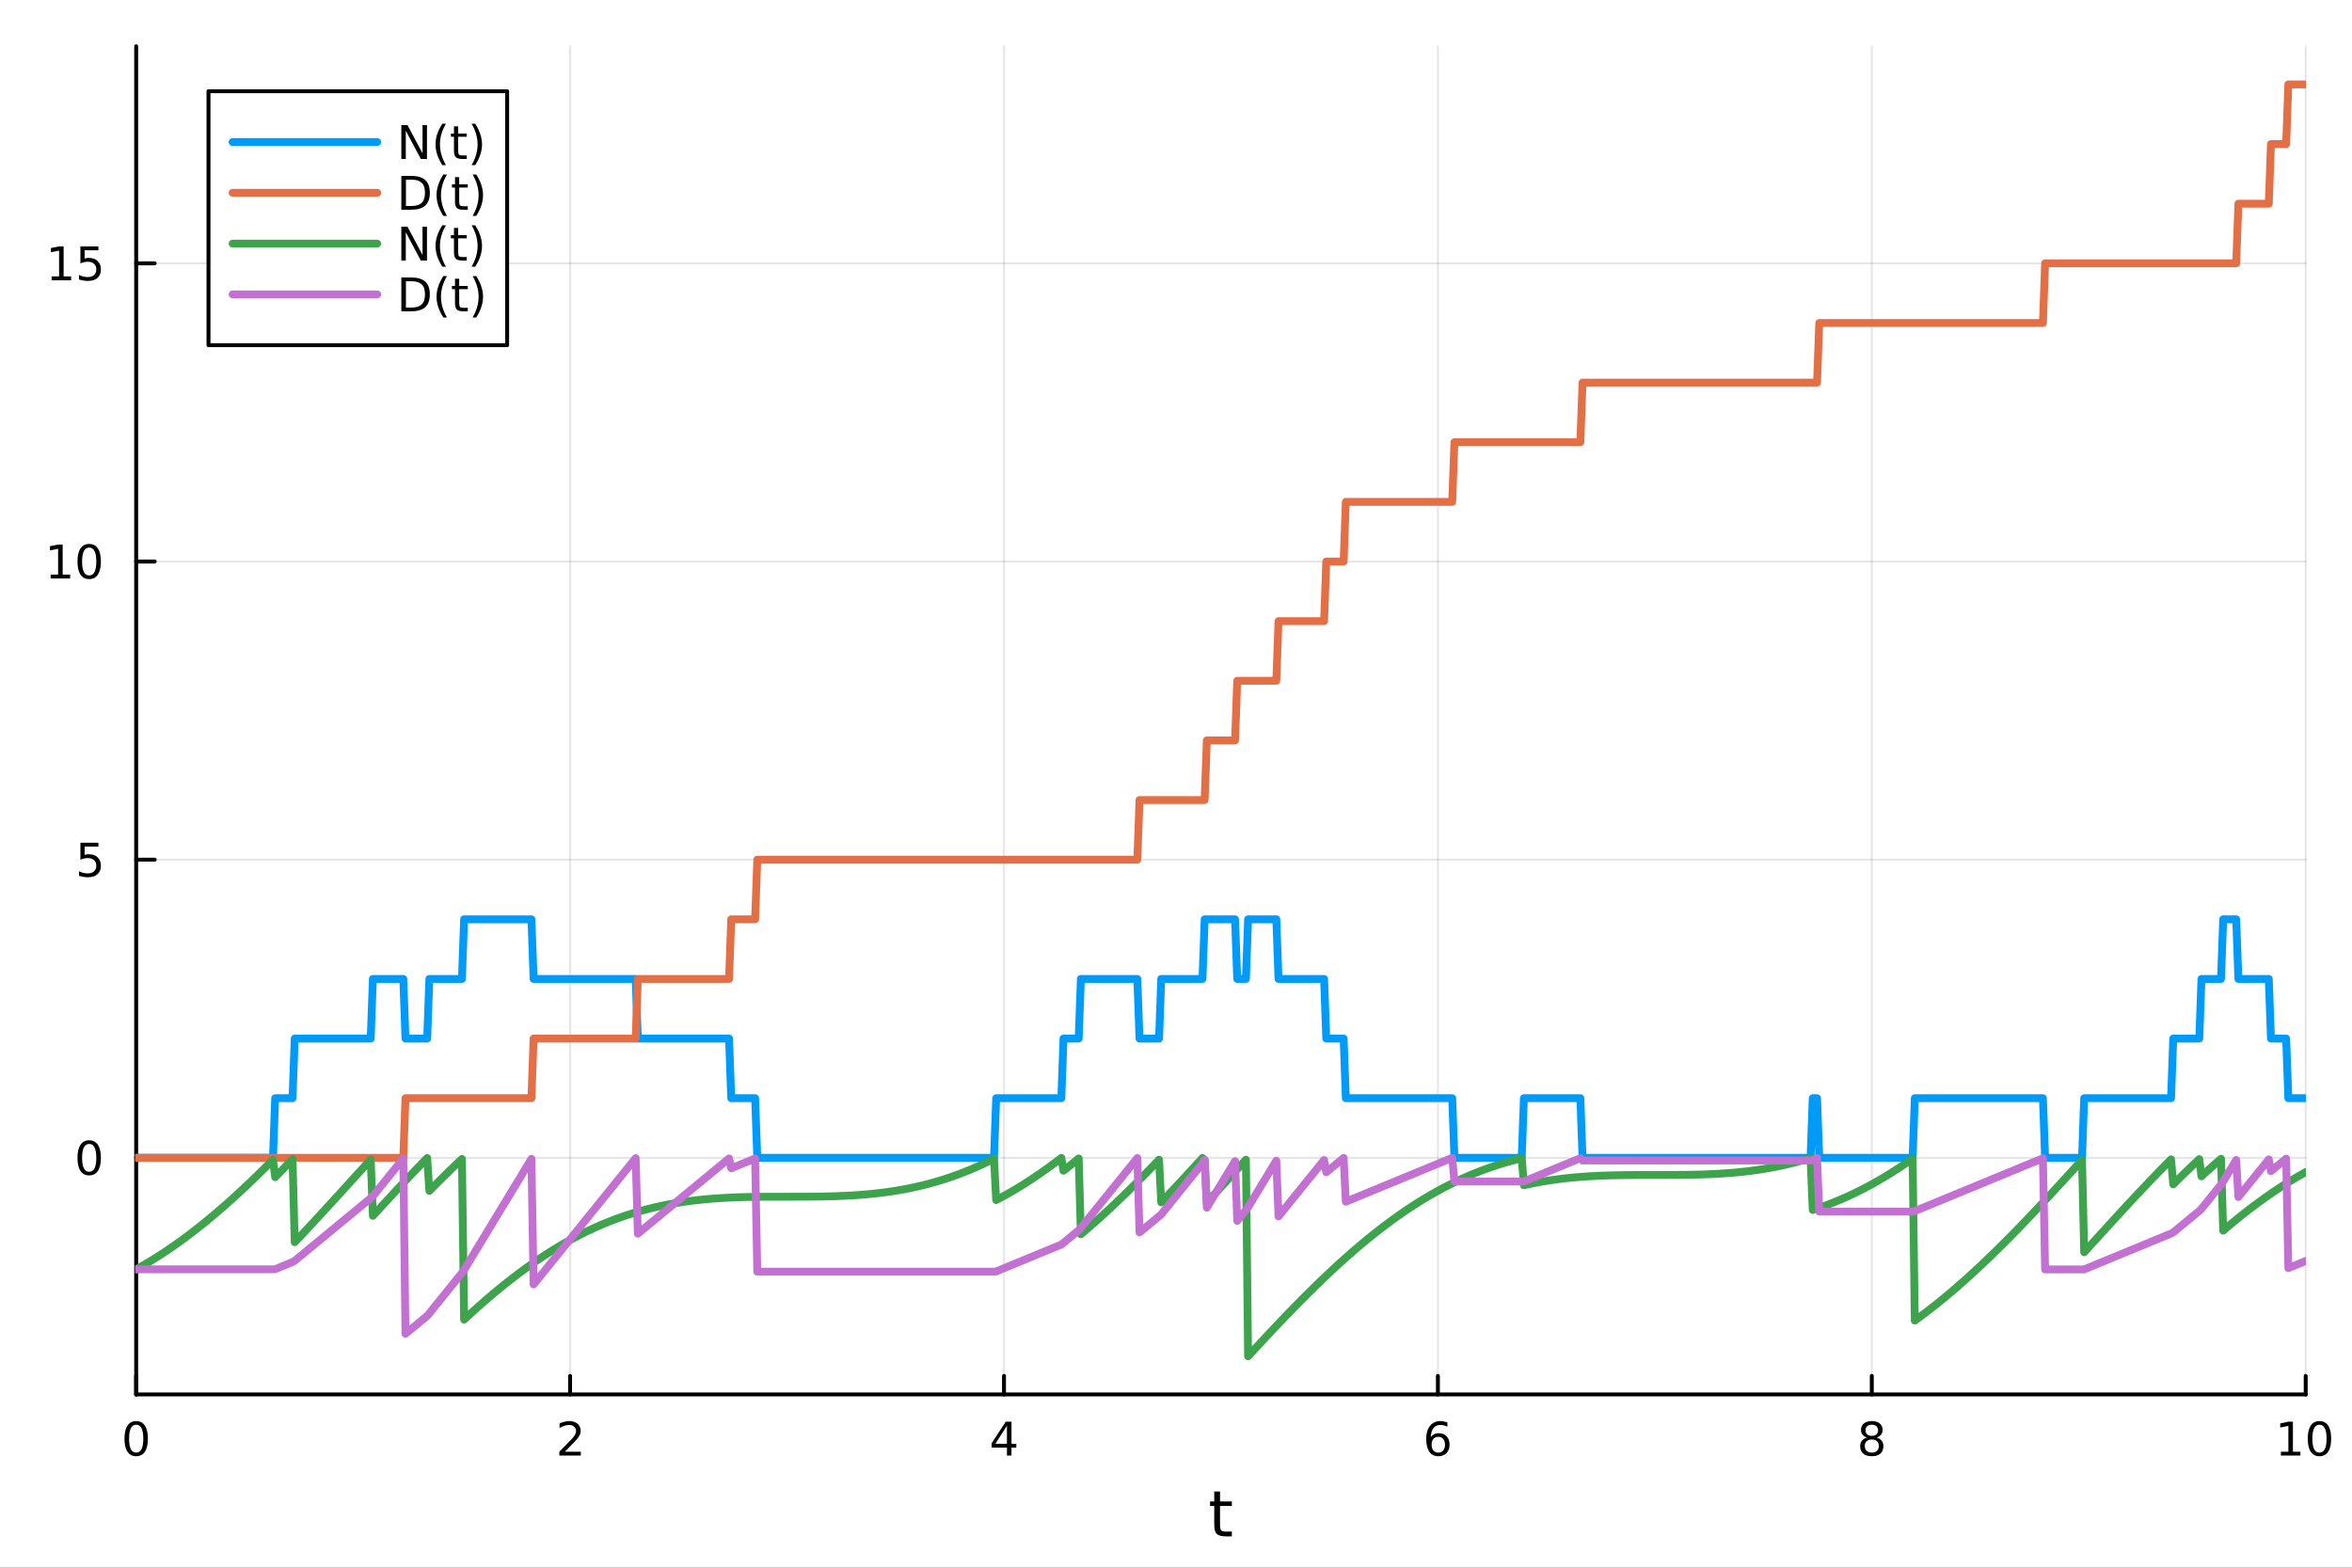 <?xml version="1.0" encoding="utf-8"?>
<svg xmlns="http://www.w3.org/2000/svg" xmlns:xlink="http://www.w3.org/1999/xlink" width="600" height="400" viewBox="0 0 2400 1600">
<rect x="0" y="0" width="2400" height="1600" fill="#333333" stroke="none"/>
<defs>
  <clipPath id="clip370">
    <rect x="0" y="0" width="2400" height="1600"/>
  </clipPath>
</defs>
<path clip-path="url(#clip370)" d="M0 1600 L2400 1600 L2400 0 L0 0  Z" fill="#ffffff" fill-rule="evenodd" fill-opacity="1"/>
<defs>
  <clipPath id="clip371">
    <rect x="480" y="0" width="1681" height="1600"/>
  </clipPath>
</defs>
<path clip-path="url(#clip370)" d="M138.959 1423.18 L2352.76 1423.18 L2352.76 47.244 L138.959 47.244  Z" fill="#ffffff" fill-rule="evenodd" fill-opacity="1"/>
<defs>
  <clipPath id="clip372">
    <rect x="138" y="47" width="2215" height="1377"/>
  </clipPath>
</defs>
<polyline clip-path="url(#clip372)" style="stroke:#000000; stroke-linecap:round; stroke-linejoin:round; stroke-width:2; stroke-opacity:0.1; fill:none" points="138.959,1423.18 138.959,47.244 "/>
<polyline clip-path="url(#clip372)" style="stroke:#000000; stroke-linecap:round; stroke-linejoin:round; stroke-width:2; stroke-opacity:0.1; fill:none" points="581.719,1423.18 581.719,47.244 "/>
<polyline clip-path="url(#clip372)" style="stroke:#000000; stroke-linecap:round; stroke-linejoin:round; stroke-width:2; stroke-opacity:0.1; fill:none" points="1024.48,1423.18 1024.48,47.244 "/>
<polyline clip-path="url(#clip372)" style="stroke:#000000; stroke-linecap:round; stroke-linejoin:round; stroke-width:2; stroke-opacity:0.1; fill:none" points="1467.24,1423.18 1467.24,47.244 "/>
<polyline clip-path="url(#clip372)" style="stroke:#000000; stroke-linecap:round; stroke-linejoin:round; stroke-width:2; stroke-opacity:0.1; fill:none" points="1910,1423.18 1910,47.244 "/>
<polyline clip-path="url(#clip372)" style="stroke:#000000; stroke-linecap:round; stroke-linejoin:round; stroke-width:2; stroke-opacity:0.1; fill:none" points="2352.76,1423.18 2352.76,47.244 "/>
<polyline clip-path="url(#clip370)" style="stroke:#000000; stroke-linecap:round; stroke-linejoin:round; stroke-width:4; stroke-opacity:1; fill:none" points="138.959,1423.18 2352.76,1423.18 "/>
<polyline clip-path="url(#clip370)" style="stroke:#000000; stroke-linecap:round; stroke-linejoin:round; stroke-width:4; stroke-opacity:1; fill:none" points="138.959,1423.18 138.959,1404.28 "/>
<polyline clip-path="url(#clip370)" style="stroke:#000000; stroke-linecap:round; stroke-linejoin:round; stroke-width:4; stroke-opacity:1; fill:none" points="581.719,1423.18 581.719,1404.28 "/>
<polyline clip-path="url(#clip370)" style="stroke:#000000; stroke-linecap:round; stroke-linejoin:round; stroke-width:4; stroke-opacity:1; fill:none" points="1024.48,1423.18 1024.48,1404.28 "/>
<polyline clip-path="url(#clip370)" style="stroke:#000000; stroke-linecap:round; stroke-linejoin:round; stroke-width:4; stroke-opacity:1; fill:none" points="1467.24,1423.18 1467.24,1404.28 "/>
<polyline clip-path="url(#clip370)" style="stroke:#000000; stroke-linecap:round; stroke-linejoin:round; stroke-width:4; stroke-opacity:1; fill:none" points="1910,1423.18 1910,1404.28 "/>
<polyline clip-path="url(#clip370)" style="stroke:#000000; stroke-linecap:round; stroke-linejoin:round; stroke-width:4; stroke-opacity:1; fill:none" points="2352.76,1423.18 2352.76,1404.28 "/>
<path clip-path="url(#clip370)" d="M138.959 1454.1 Q135.348 1454.1 133.52 1457.66 Q131.714 1461.2 131.714 1468.33 Q131.714 1475.44 133.52 1479.01 Q135.348 1482.55 138.959 1482.55 Q142.594 1482.55 144.399 1479.01 Q146.228 1475.44 146.228 1468.33 Q146.228 1461.2 144.399 1457.66 Q142.594 1454.1 138.959 1454.1 M138.959 1450.39 Q144.77 1450.39 147.825 1455 Q150.904 1459.58 150.904 1468.33 Q150.904 1477.06 147.825 1481.67 Q144.77 1486.25 138.959 1486.25 Q133.149 1486.25 130.071 1481.67 Q127.015 1477.06 127.015 1468.33 Q127.015 1459.58 130.071 1455 Q133.149 1450.39 138.959 1450.39 Z" fill="#000000" fill-rule="nonzero" fill-opacity="1" /><path clip-path="url(#clip370)" d="M576.372 1481.64 L592.691 1481.64 L592.691 1485.58 L570.747 1485.58 L570.747 1481.64 Q573.409 1478.89 577.992 1474.26 Q582.598 1469.61 583.779 1468.27 Q586.024 1465.74 586.904 1464.01 Q587.807 1462.25 587.807 1460.56 Q587.807 1457.8 585.862 1456.07 Q583.941 1454.33 580.839 1454.33 Q578.64 1454.33 576.186 1455.09 Q573.756 1455.86 570.978 1457.41 L570.978 1452.69 Q573.802 1451.55 576.256 1450.97 Q578.709 1450.39 580.747 1450.39 Q586.117 1450.39 589.311 1453.08 Q592.506 1455.77 592.506 1460.26 Q592.506 1462.39 591.696 1464.31 Q590.908 1466.2 588.802 1468.8 Q588.223 1469.47 585.121 1472.69 Q582.02 1475.88 576.372 1481.64 Z" fill="#000000" fill-rule="nonzero" fill-opacity="1" /><path clip-path="url(#clip370)" d="M1027.49 1455.09 L1015.68 1473.54 L1027.49 1473.54 L1027.49 1455.09 M1026.26 1451.02 L1032.14 1451.02 L1032.14 1473.54 L1037.07 1473.54 L1037.07 1477.43 L1032.14 1477.43 L1032.14 1485.58 L1027.49 1485.58 L1027.49 1477.43 L1011.89 1477.43 L1011.89 1472.92 L1026.26 1451.02 Z" fill="#000000" fill-rule="nonzero" fill-opacity="1" /><path clip-path="url(#clip370)" d="M1467.64 1466.44 Q1464.49 1466.44 1462.64 1468.59 Q1460.81 1470.74 1460.81 1474.49 Q1460.81 1478.22 1462.64 1480.39 Q1464.49 1482.55 1467.64 1482.55 Q1470.79 1482.55 1472.62 1480.39 Q1474.47 1478.22 1474.47 1474.49 Q1474.47 1470.74 1472.62 1468.59 Q1470.79 1466.44 1467.64 1466.44 M1476.92 1451.78 L1476.92 1456.04 Q1475.17 1455.21 1473.36 1454.77 Q1471.58 1454.33 1469.82 1454.33 Q1465.19 1454.33 1462.74 1457.45 Q1460.3 1460.58 1459.96 1466.9 Q1461.32 1464.89 1463.38 1463.82 Q1465.44 1462.73 1467.92 1462.73 Q1473.13 1462.73 1476.14 1465.9 Q1479.17 1469.05 1479.17 1474.49 Q1479.17 1479.82 1476.02 1483.03 Q1472.87 1486.25 1467.64 1486.25 Q1461.65 1486.25 1458.48 1481.67 Q1455.3 1477.06 1455.3 1468.33 Q1455.3 1460.14 1459.19 1455.28 Q1463.08 1450.39 1469.63 1450.39 Q1471.39 1450.39 1473.17 1450.74 Q1474.98 1451.09 1476.92 1451.78 Z" fill="#000000" fill-rule="nonzero" fill-opacity="1" /><path clip-path="url(#clip370)" d="M1910 1469.17 Q1906.66 1469.17 1904.74 1470.95 Q1902.84 1472.73 1902.84 1475.86 Q1902.84 1478.98 1904.74 1480.77 Q1906.66 1482.55 1910 1482.55 Q1913.33 1482.55 1915.25 1480.77 Q1917.17 1478.96 1917.17 1475.86 Q1917.17 1472.73 1915.25 1470.95 Q1913.35 1469.17 1910 1469.17 M1905.32 1467.18 Q1902.31 1466.44 1900.62 1464.38 Q1898.96 1462.32 1898.96 1459.35 Q1898.96 1455.21 1901.89 1452.8 Q1904.86 1450.39 1910 1450.39 Q1915.16 1450.39 1918.1 1452.8 Q1921.04 1455.21 1921.04 1459.35 Q1921.04 1462.32 1919.35 1464.38 Q1917.68 1466.44 1914.7 1467.18 Q1918.08 1467.96 1919.95 1470.26 Q1921.85 1472.55 1921.85 1475.86 Q1921.85 1480.88 1918.77 1483.57 Q1915.71 1486.25 1910 1486.25 Q1904.28 1486.25 1901.2 1483.57 Q1898.14 1480.88 1898.14 1475.86 Q1898.14 1472.55 1900.04 1470.26 Q1901.94 1467.96 1905.32 1467.18 M1903.61 1459.79 Q1903.61 1462.48 1905.27 1463.98 Q1906.96 1465.49 1910 1465.49 Q1913.01 1465.49 1914.7 1463.98 Q1916.41 1462.48 1916.41 1459.79 Q1916.41 1457.11 1914.7 1455.6 Q1913.01 1454.1 1910 1454.1 Q1906.96 1454.1 1905.27 1455.6 Q1903.61 1457.11 1903.61 1459.79 Z" fill="#000000" fill-rule="nonzero" fill-opacity="1" /><path clip-path="url(#clip370)" d="M2327.44 1481.64 L2335.08 1481.64 L2335.08 1455.28 L2326.77 1456.95 L2326.77 1452.69 L2335.04 1451.02 L2339.71 1451.02 L2339.71 1481.64 L2347.35 1481.64 L2347.35 1485.58 L2327.44 1485.58 L2327.44 1481.64 Z" fill="#000000" fill-rule="nonzero" fill-opacity="1" /><path clip-path="url(#clip370)" d="M2366.8 1454.1 Q2363.18 1454.1 2361.36 1457.66 Q2359.55 1461.2 2359.55 1468.33 Q2359.55 1475.44 2361.36 1479.01 Q2363.18 1482.55 2366.8 1482.55 Q2370.43 1482.55 2372.23 1479.01 Q2374.06 1475.44 2374.06 1468.33 Q2374.06 1461.2 2372.23 1457.66 Q2370.43 1454.1 2366.8 1454.1 M2366.8 1450.39 Q2372.61 1450.39 2375.66 1455 Q2378.74 1459.58 2378.74 1468.33 Q2378.74 1477.06 2375.66 1481.67 Q2372.61 1486.25 2366.8 1486.25 Q2360.99 1486.25 2357.91 1481.67 Q2354.85 1477.06 2354.85 1468.33 Q2354.85 1459.58 2357.91 1455 Q2360.99 1450.39 2366.8 1450.39 Z" fill="#000000" fill-rule="nonzero" fill-opacity="1" /><path clip-path="url(#clip370)" d="M1244.92 1522.27 L1244.92 1532.4 L1256.98 1532.4 L1256.98 1536.95 L1244.92 1536.95 L1244.92 1556.3 Q1244.92 1560.66 1246.1 1561.9 Q1247.31 1563.14 1250.97 1563.14 L1256.98 1563.14 L1256.98 1568.04 L1250.97 1568.04 Q1244.19 1568.04 1241.61 1565.53 Q1239.03 1562.98 1239.03 1556.3 L1239.03 1536.95 L1234.73 1536.95 L1234.73 1532.4 L1239.03 1532.4 L1239.03 1522.27 L1244.92 1522.27 Z" fill="#000000" fill-rule="nonzero" fill-opacity="1" /><polyline clip-path="url(#clip372)" style="stroke:#000000; stroke-linecap:round; stroke-linejoin:round; stroke-width:2; stroke-opacity:0.1; fill:none" points="138.959,1181.69 2352.76,1181.69 "/>
<polyline clip-path="url(#clip372)" style="stroke:#000000; stroke-linecap:round; stroke-linejoin:round; stroke-width:2; stroke-opacity:0.1; fill:none" points="138.959,877.385 2352.76,877.385 "/>
<polyline clip-path="url(#clip372)" style="stroke:#000000; stroke-linecap:round; stroke-linejoin:round; stroke-width:2; stroke-opacity:0.1; fill:none" points="138.959,573.077 2352.76,573.077 "/>
<polyline clip-path="url(#clip372)" style="stroke:#000000; stroke-linecap:round; stroke-linejoin:round; stroke-width:2; stroke-opacity:0.1; fill:none" points="138.959,268.77 2352.76,268.77 "/>
<polyline clip-path="url(#clip370)" style="stroke:#000000; stroke-linecap:round; stroke-linejoin:round; stroke-width:4; stroke-opacity:1; fill:none" points="138.959,1423.18 138.959,47.244 "/>
<polyline clip-path="url(#clip370)" style="stroke:#000000; stroke-linecap:round; stroke-linejoin:round; stroke-width:4; stroke-opacity:1; fill:none" points="138.959,1181.69 157.857,1181.69 "/>
<polyline clip-path="url(#clip370)" style="stroke:#000000; stroke-linecap:round; stroke-linejoin:round; stroke-width:4; stroke-opacity:1; fill:none" points="138.959,877.385 157.857,877.385 "/>
<polyline clip-path="url(#clip370)" style="stroke:#000000; stroke-linecap:round; stroke-linejoin:round; stroke-width:4; stroke-opacity:1; fill:none" points="138.959,573.077 157.857,573.077 "/>
<polyline clip-path="url(#clip370)" style="stroke:#000000; stroke-linecap:round; stroke-linejoin:round; stroke-width:4; stroke-opacity:1; fill:none" points="138.959,268.77 157.857,268.77 "/>
<path clip-path="url(#clip370)" d="M91.015 1167.49 Q87.404 1167.49 85.575 1171.06 Q83.77 1174.6 83.77 1181.73 Q83.77 1188.83 85.575 1192.4 Q87.404 1195.94 91.015 1195.94 Q94.649 1195.94 96.455 1192.4 Q98.284 1188.83 98.284 1181.73 Q98.284 1174.6 96.455 1171.06 Q94.649 1167.49 91.015 1167.49 M91.015 1163.79 Q96.825 1163.79 99.881 1168.39 Q102.959 1172.98 102.959 1181.73 Q102.959 1190.45 99.881 1195.06 Q96.825 1199.64 91.015 1199.64 Q85.205 1199.64 82.126 1195.06 Q79.071 1190.45 79.071 1181.73 Q79.071 1172.98 82.126 1168.39 Q85.205 1163.79 91.015 1163.79 Z" fill="#000000" fill-rule="nonzero" fill-opacity="1" /><path clip-path="url(#clip370)" d="M82.057 860.105 L100.413 860.105 L100.413 864.04 L86.339 864.04 L86.339 872.512 Q87.358 872.165 88.376 872.003 Q89.395 871.818 90.413 871.818 Q96.2 871.818 99.58 874.989 Q102.959 878.16 102.959 883.577 Q102.959 889.155 99.487 892.257 Q96.015 895.336 89.696 895.336 Q87.52 895.336 85.251 894.966 Q83.006 894.595 80.598 893.855 L80.598 889.155 Q82.682 890.29 84.904 890.845 Q87.126 891.401 89.603 891.401 Q93.608 891.401 95.946 889.294 Q98.284 887.188 98.284 883.577 Q98.284 879.966 95.946 877.859 Q93.608 875.753 89.603 875.753 Q87.728 875.753 85.853 876.169 Q84.001 876.586 82.057 877.466 L82.057 860.105 Z" fill="#000000" fill-rule="nonzero" fill-opacity="1" /><path clip-path="url(#clip370)" d="M51.663 586.422 L59.302 586.422 L59.302 560.057 L50.992 561.723 L50.992 557.464 L59.256 555.797 L63.932 555.797 L63.932 586.422 L71.571 586.422 L71.571 590.357 L51.663 590.357 L51.663 586.422 Z" fill="#000000" fill-rule="nonzero" fill-opacity="1" /><path clip-path="url(#clip370)" d="M91.015 558.876 Q87.404 558.876 85.575 562.441 Q83.77 565.983 83.77 573.112 Q83.77 580.219 85.575 583.783 Q87.404 587.325 91.015 587.325 Q94.649 587.325 96.455 583.783 Q98.284 580.219 98.284 573.112 Q98.284 565.983 96.455 562.441 Q94.649 558.876 91.015 558.876 M91.015 555.172 Q96.825 555.172 99.881 559.779 Q102.959 564.362 102.959 573.112 Q102.959 581.839 99.881 586.445 Q96.825 591.029 91.015 591.029 Q85.205 591.029 82.126 586.445 Q79.071 581.839 79.071 573.112 Q79.071 564.362 82.126 559.779 Q85.205 555.172 91.015 555.172 Z" fill="#000000" fill-rule="nonzero" fill-opacity="1" /><path clip-path="url(#clip370)" d="M52.659 282.115 L60.298 282.115 L60.298 255.749 L51.987 257.416 L51.987 253.157 L60.251 251.49 L64.927 251.49 L64.927 282.115 L72.566 282.115 L72.566 286.05 L52.659 286.05 L52.659 282.115 Z" fill="#000000" fill-rule="nonzero" fill-opacity="1" /><path clip-path="url(#clip370)" d="M82.057 251.49 L100.413 251.49 L100.413 255.425 L86.339 255.425 L86.339 263.897 Q87.358 263.55 88.376 263.388 Q89.395 263.203 90.413 263.203 Q96.2 263.203 99.58 266.374 Q102.959 269.546 102.959 274.962 Q102.959 280.541 99.487 283.643 Q96.015 286.721 89.696 286.721 Q87.52 286.721 85.251 286.351 Q83.006 285.981 80.598 285.24 L80.598 280.541 Q82.682 281.675 84.904 282.231 Q87.126 282.786 89.603 282.786 Q93.608 282.786 95.946 280.68 Q98.284 278.573 98.284 274.962 Q98.284 271.351 95.946 269.245 Q93.608 267.138 89.603 267.138 Q87.728 267.138 85.853 267.555 Q84.001 267.971 82.057 268.851 L82.057 251.49 Z" fill="#000000" fill-rule="nonzero" fill-opacity="1" /><polyline clip-path="url(#clip372)" style="stroke:#009af9; stroke-linecap:round; stroke-linejoin:round; stroke-width:8; stroke-opacity:1; fill:none" points="138.959,1181.69 141.175,1181.69 143.391,1181.69 145.607,1181.69 147.823,1181.69 150.04,1181.69 152.256,1181.69 154.472,1181.69 156.688,1181.69 158.904,1181.69 161.12,1181.69 163.336,1181.69 165.552,1181.69 167.768,1181.69 169.984,1181.69 172.2,1181.69 174.416,1181.69 176.632,1181.69 178.848,1181.69 181.064,1181.69 183.28,1181.69 185.496,1181.69 187.712,1181.69 189.928,1181.69 192.144,1181.69 194.36,1181.69 196.576,1181.69 198.792,1181.69 201.008,1181.69 203.224,1181.69 205.44,1181.69 207.656,1181.69 209.872,1181.69 212.088,1181.69 214.304,1181.69 216.52,1181.69 218.736,1181.69 220.952,1181.69 223.168,1181.69 225.384,1181.69 227.6,1181.69 229.816,1181.69 232.032,1181.69 234.248,1181.69 236.464,1181.69 238.68,1181.69 240.896,1181.69 243.112,1181.69 245.328,1181.69 247.544,1181.69 249.76,1181.69 251.976,1181.69 254.192,1181.69 256.408,1181.69 258.624,1181.69 260.84,1181.69 263.056,1181.69 265.272,1181.69 267.488,1181.69 269.704,1181.69 271.92,1181.69 274.136,1181.69 276.352,1181.69 278.568,1181.69 280.784,1120.83 283,1120.83 285.216,1120.83 287.432,1120.83 289.648,1120.83 291.864,1120.83 294.08,1120.83 296.296,1120.83 298.512,1120.83 300.728,1059.97 302.944,1059.97 305.16,1059.97 307.376,1059.97 309.592,1059.97 311.808,1059.97 314.024,1059.97 316.24,1059.97 318.456,1059.97 320.672,1059.97 322.888,1059.97 325.104,1059.97 327.321,1059.97 329.537,1059.97 331.753,1059.97 333.969,1059.97 336.185,1059.97 338.401,1059.97 340.617,1059.97 342.833,1059.97 345.049,1059.97 347.265,1059.97 349.481,1059.97 351.697,1059.97 353.913,1059.97 356.129,1059.97 358.345,1059.97 360.561,1059.97 362.777,1059.97 364.993,1059.97 367.209,1059.97 369.425,1059.97 371.641,1059.97 373.857,1059.97 376.073,1059.97 378.289,1059.97 380.505,999.108 382.721,999.108 384.937,999.108 387.153,999.108 389.369,999.108 391.585,999.108 393.801,999.108 396.017,999.108 398.233,999.108 400.449,999.108 402.665,999.108 404.881,999.108 407.097,999.108 409.313,999.108 411.529,999.108 413.745,1059.97 415.961,1059.97 418.177,1059.97 420.393,1059.97 422.609,1059.97 424.825,1059.97 427.041,1059.97 429.257,1059.97 431.473,1059.97 433.689,1059.97 435.905,1059.97 438.121,999.108 440.337,999.108 442.553,999.108 444.769,999.108 446.985,999.108 449.201,999.108 451.417,999.108 453.633,999.108 455.849,999.108 458.065,999.108 460.281,999.108 462.497,999.108 464.713,999.108 466.929,999.108 469.145,999.108 471.361,999.108 473.577,938.246 475.793,938.246 478.009,938.246 480.225,938.246 482.441,938.246 484.657,938.246 486.873,938.246 489.089,938.246 491.305,938.246 493.521,938.246 495.737,938.246 497.953,938.246 500.169,938.246 502.385,938.246 504.601,938.246 506.818,938.246 509.034,938.246 511.25,938.246 513.466,938.246 515.682,938.246 517.898,938.246 520.114,938.246 522.33,938.246 524.546,938.246 526.762,938.246 528.978,938.246 531.194,938.246 533.41,938.246 535.626,938.246 537.842,938.246 540.058,938.246 542.274,938.246 544.49,999.108 546.706,999.108 548.922,999.108 551.138,999.108 553.354,999.108 555.57,999.108 557.786,999.108 560.002,999.108 562.218,999.108 564.434,999.108 566.65,999.108 568.866,999.108 571.082,999.108 573.298,999.108 575.514,999.108 577.73,999.108 579.946,999.108 582.162,999.108 584.378,999.108 586.594,999.108 588.81,999.108 591.026,999.108 593.242,999.108 595.458,999.108 597.674,999.108 599.89,999.108 602.106,999.108 604.322,999.108 606.538,999.108 608.754,999.108 610.97,999.108 613.186,999.108 615.402,999.108 617.618,999.108 619.834,999.108 622.05,999.108 624.266,999.108 626.482,999.108 628.698,999.108 630.914,999.108 633.13,999.108 635.346,999.108 637.562,999.108 639.778,999.108 641.994,999.108 644.21,999.108 646.426,999.108 648.642,999.108 650.858,1059.97 653.074,1059.97 655.29,1059.97 657.506,1059.97 659.722,1059.97 661.938,1059.97 664.154,1059.97 666.37,1059.97 668.586,1059.97 670.802,1059.97 673.018,1059.97 675.234,1059.97 677.45,1059.97 679.666,1059.97 681.882,1059.97 684.099,1059.97 686.315,1059.97 688.531,1059.97 690.747,1059.97 692.963,1059.97 695.179,1059.97 697.395,1059.97 699.611,1059.97 701.827,1059.97 704.043,1059.97 706.259,1059.97 708.475,1059.97 710.691,1059.97 712.907,1059.97 715.123,1059.97 717.339,1059.97 719.555,1059.97 721.771,1059.97 723.987,1059.97 726.203,1059.97 728.419,1059.97 730.635,1059.97 732.851,1059.97 735.067,1059.97 737.283,1059.97 739.499,1059.97 741.715,1059.97 743.931,1059.97 746.147,1120.83 748.363,1120.83 750.579,1120.83 752.795,1120.83 755.011,1120.83 757.227,1120.83 759.443,1120.83 761.659,1120.83 763.875,1120.83 766.091,1120.83 768.307,1120.83 770.523,1120.83 772.739,1181.69 774.955,1181.69 777.171,1181.69 779.387,1181.69 781.603,1181.69 783.819,1181.69 786.035,1181.69 788.251,1181.69 790.467,1181.69 792.683,1181.69 794.899,1181.69 797.115,1181.69 799.331,1181.69 801.547,1181.69 803.763,1181.69 805.979,1181.69 808.195,1181.69 810.411,1181.69 812.627,1181.69 814.843,1181.69 817.059,1181.69 819.275,1181.69 821.491,1181.69 823.707,1181.69 825.923,1181.69 828.139,1181.69 830.355,1181.69 832.571,1181.69 834.787,1181.69 837.003,1181.69 839.219,1181.69 841.435,1181.69 843.651,1181.69 845.867,1181.69 848.083,1181.69 850.299,1181.69 852.515,1181.69 854.731,1181.69 856.947,1181.69 859.163,1181.69 861.38,1181.69 863.596,1181.69 865.812,1181.69 868.028,1181.69 870.244,1181.69 872.46,1181.69 874.676,1181.69 876.892,1181.69 879.108,1181.69 881.324,1181.69 883.54,1181.69 885.756,1181.69 887.972,1181.69 890.188,1181.69 892.404,1181.69 894.62,1181.69 896.836,1181.69 899.052,1181.69 901.268,1181.69 903.484,1181.69 905.7,1181.69 907.916,1181.69 910.132,1181.69 912.348,1181.69 914.564,1181.69 916.78,1181.69 918.996,1181.69 921.212,1181.69 923.428,1181.69 925.644,1181.69 927.86,1181.69 930.076,1181.69 932.292,1181.69 934.508,1181.69 936.724,1181.69 938.94,1181.69 941.156,1181.69 943.372,1181.69 945.588,1181.69 947.804,1181.69 950.02,1181.69 952.236,1181.69 954.452,1181.69 956.668,1181.69 958.884,1181.69 961.1,1181.69 963.316,1181.69 965.532,1181.69 967.748,1181.69 969.964,1181.69 972.18,1181.69 974.396,1181.69 976.612,1181.69 978.828,1181.69 981.044,1181.69 983.26,1181.69 985.476,1181.69 987.692,1181.69 989.908,1181.69 992.124,1181.69 994.34,1181.69 996.556,1181.69 998.772,1181.69 1000.99,1181.69 1003.2,1181.69 1005.42,1181.69 1007.64,1181.69 1009.85,1181.69 1012.07,1181.69 1014.28,1181.69 1016.5,1120.83 1018.72,1120.83 1020.93,1120.83 1023.15,1120.83 1025.36,1120.83 1027.58,1120.83 1029.8,1120.83 1032.01,1120.83 1034.23,1120.83 1036.44,1120.83 1038.66,1120.83 1040.88,1120.83 1043.09,1120.83 1045.31,1120.83 1047.52,1120.83 1049.74,1120.83 1051.96,1120.83 1054.17,1120.83 1056.39,1120.83 1058.6,1120.83 1060.82,1120.83 1063.04,1120.83 1065.25,1120.83 1067.47,1120.83 1069.68,1120.83 1071.9,1120.83 1074.12,1120.83 1076.33,1120.83 1078.55,1120.83 1080.76,1120.83 1082.98,1120.83 1085.2,1059.97 1087.41,1059.97 1089.63,1059.97 1091.84,1059.97 1094.06,1059.97 1096.28,1059.97 1098.49,1059.97 1100.71,1059.97 1102.92,999.108 1105.14,999.108 1107.36,999.108 1109.57,999.108 1111.79,999.108 1114,999.108 1116.22,999.108 1118.44,999.108 1120.65,999.108 1122.87,999.108 1125.08,999.108 1127.3,999.108 1129.52,999.108 1131.73,999.108 1133.95,999.108 1136.17,999.108 1138.38,999.108 1140.6,999.108 1142.81,999.108 1145.03,999.108 1147.25,999.108 1149.46,999.108 1151.68,999.108 1153.89,999.108 1156.11,999.108 1158.33,999.108 1160.54,999.108 1162.76,1059.97 1164.97,1059.97 1167.19,1059.97 1169.41,1059.97 1171.62,1059.97 1173.84,1059.97 1176.05,1059.97 1178.27,1059.97 1180.49,1059.97 1182.7,1059.97 1184.92,999.108 1187.13,999.108 1189.35,999.108 1191.57,999.108 1193.78,999.108 1196,999.108 1198.21,999.108 1200.43,999.108 1202.65,999.108 1204.86,999.108 1207.08,999.108 1209.29,999.108 1211.51,999.108 1213.73,999.108 1215.94,999.108 1218.16,999.108 1220.37,999.108 1222.59,999.108 1224.81,999.108 1227.02,999.108 1229.24,938.246 1231.45,938.246 1233.67,938.246 1235.89,938.246 1238.1,938.246 1240.32,938.246 1242.53,938.246 1244.75,938.246 1246.97,938.246 1249.18,938.246 1251.4,938.246 1253.61,938.246 1255.83,938.246 1258.05,938.246 1260.26,938.246 1262.48,999.108 1264.69,999.108 1266.91,999.108 1269.13,999.108 1271.34,999.108 1273.56,938.246 1275.77,938.246 1277.99,938.246 1280.21,938.246 1282.42,938.246 1284.64,938.246 1286.85,938.246 1289.07,938.246 1291.29,938.246 1293.5,938.246 1295.72,938.246 1297.93,938.246 1300.15,938.246 1302.37,938.246 1304.58,999.108 1306.8,999.108 1309.01,999.108 1311.23,999.108 1313.45,999.108 1315.66,999.108 1317.88,999.108 1320.09,999.108 1322.31,999.108 1324.53,999.108 1326.74,999.108 1328.96,999.108 1331.17,999.108 1333.39,999.108 1335.61,999.108 1337.82,999.108 1340.04,999.108 1342.25,999.108 1344.47,999.108 1346.69,999.108 1348.9,999.108 1351.12,999.108 1353.33,1059.97 1355.55,1059.97 1357.77,1059.97 1359.98,1059.97 1362.2,1059.97 1364.41,1059.97 1366.63,1059.97 1368.85,1059.97 1371.06,1059.97 1373.28,1120.83 1375.49,1120.83 1377.71,1120.83 1379.93,1120.83 1382.14,1120.83 1384.36,1120.83 1386.57,1120.83 1388.79,1120.83 1391.01,1120.83 1393.22,1120.83 1395.44,1120.83 1397.65,1120.83 1399.87,1120.83 1402.09,1120.83 1404.3,1120.83 1406.52,1120.83 1408.73,1120.83 1410.95,1120.83 1413.17,1120.83 1415.38,1120.83 1417.6,1120.83 1419.81,1120.83 1422.03,1120.83 1424.25,1120.83 1426.46,1120.83 1428.68,1120.83 1430.89,1120.83 1433.11,1120.83 1435.33,1120.83 1437.54,1120.83 1439.76,1120.83 1441.97,1120.83 1444.19,1120.83 1446.41,1120.83 1448.62,1120.83 1450.84,1120.83 1453.05,1120.83 1455.27,1120.83 1457.49,1120.83 1459.7,1120.83 1461.92,1120.83 1464.13,1120.83 1466.35,1120.83 1468.57,1120.83 1470.78,1120.83 1473,1120.83 1475.21,1120.83 1477.43,1120.83 1479.65,1120.83 1481.86,1120.83 1484.08,1181.69 1486.3,1181.69 1488.51,1181.69 1490.73,1181.69 1492.94,1181.69 1495.16,1181.69 1497.38,1181.69 1499.59,1181.69 1501.81,1181.69 1504.02,1181.69 1506.24,1181.69 1508.46,1181.69 1510.67,1181.69 1512.89,1181.69 1515.1,1181.69 1517.32,1181.69 1519.54,1181.69 1521.75,1181.69 1523.97,1181.69 1526.18,1181.69 1528.4,1181.69 1530.62,1181.69 1532.83,1181.69 1535.05,1181.69 1537.26,1181.69 1539.48,1181.69 1541.7,1181.69 1543.91,1181.69 1546.13,1181.69 1548.34,1181.69 1550.56,1181.69 1552.78,1181.69 1554.99,1120.83 1557.21,1120.83 1559.42,1120.83 1561.64,1120.83 1563.86,1120.83 1566.07,1120.83 1568.29,1120.83 1570.5,1120.83 1572.72,1120.83 1574.94,1120.83 1577.15,1120.83 1579.37,1120.83 1581.58,1120.83 1583.8,1120.83 1586.02,1120.83 1588.23,1120.83 1590.45,1120.83 1592.66,1120.83 1594.88,1120.83 1597.1,1120.83 1599.31,1120.83 1601.53,1120.83 1603.74,1120.83 1605.96,1120.83 1608.18,1120.83 1610.39,1120.83 1612.61,1120.83 1614.82,1181.69 1617.04,1181.69 1619.26,1181.69 1621.47,1181.69 1623.69,1181.69 1625.9,1181.69 1628.12,1181.69 1630.34,1181.69 1632.55,1181.69 1634.77,1181.69 1636.98,1181.69 1639.2,1181.69 1641.42,1181.69 1643.63,1181.69 1645.85,1181.69 1648.06,1181.69 1650.28,1181.69 1652.5,1181.69 1654.71,1181.69 1656.93,1181.69 1659.14,1181.69 1661.36,1181.69 1663.58,1181.69 1665.79,1181.69 1668.01,1181.69 1670.22,1181.69 1672.44,1181.69 1674.66,1181.69 1676.87,1181.69 1679.09,1181.69 1681.3,1181.69 1683.52,1181.69 1685.74,1181.69 1687.95,1181.69 1690.17,1181.69 1692.38,1181.69 1694.6,1181.69 1696.82,1181.69 1699.03,1181.69 1701.25,1181.69 1703.46,1181.69 1705.68,1181.69 1707.9,1181.69 1710.11,1181.69 1712.33,1181.69 1714.54,1181.69 1716.76,1181.69 1718.98,1181.69 1721.19,1181.69 1723.41,1181.69 1725.62,1181.69 1727.84,1181.69 1730.06,1181.69 1732.27,1181.69 1734.49,1181.69 1736.7,1181.69 1738.92,1181.69 1741.14,1181.69 1743.35,1181.69 1745.57,1181.69 1747.78,1181.69 1750,1181.69 1752.22,1181.69 1754.43,1181.69 1756.65,1181.69 1758.86,1181.69 1761.08,1181.69 1763.3,1181.69 1765.51,1181.69 1767.73,1181.69 1769.94,1181.69 1772.16,1181.69 1774.38,1181.69 1776.59,1181.69 1778.81,1181.69 1781.02,1181.69 1783.24,1181.69 1785.46,1181.69 1787.67,1181.69 1789.89,1181.69 1792.1,1181.69 1794.32,1181.69 1796.54,1181.69 1798.75,1181.69 1800.97,1181.69 1803.18,1181.69 1805.4,1181.69 1807.62,1181.69 1809.83,1181.69 1812.05,1181.69 1814.26,1181.69 1816.48,1181.69 1818.7,1181.69 1820.91,1181.69 1823.13,1181.69 1825.34,1181.69 1827.56,1181.69 1829.78,1181.69 1831.99,1181.69 1834.21,1181.69 1836.42,1181.69 1838.64,1181.69 1840.86,1181.69 1843.07,1181.69 1845.29,1181.69 1847.51,1181.69 1849.72,1120.83 1851.94,1120.83 1854.15,1120.83 1856.37,1181.69 1858.59,1181.69 1860.8,1181.69 1863.02,1181.69 1865.23,1181.69 1867.45,1181.69 1869.67,1181.69 1871.88,1181.69 1874.1,1181.69 1876.31,1181.69 1878.53,1181.69 1880.75,1181.69 1882.96,1181.69 1885.18,1181.69 1887.39,1181.69 1889.61,1181.69 1891.83,1181.69 1894.04,1181.69 1896.26,1181.69 1898.47,1181.69 1900.69,1181.69 1902.91,1181.69 1905.12,1181.69 1907.34,1181.69 1909.55,1181.69 1911.77,1181.69 1913.99,1181.69 1916.2,1181.69 1918.42,1181.69 1920.63,1181.69 1922.85,1181.69 1925.07,1181.69 1927.28,1181.69 1929.5,1181.69 1931.71,1181.69 1933.93,1181.69 1936.15,1181.69 1938.36,1181.69 1940.58,1181.69 1942.79,1181.69 1945.01,1181.69 1947.23,1181.69 1949.44,1181.69 1951.66,1181.69 1953.87,1120.83 1956.09,1120.83 1958.31,1120.83 1960.52,1120.83 1962.74,1120.83 1964.95,1120.83 1967.17,1120.83 1969.39,1120.83 1971.6,1120.83 1973.82,1120.83 1976.03,1120.83 1978.25,1120.83 1980.47,1120.83 1982.68,1120.83 1984.9,1120.83 1987.11,1120.83 1989.33,1120.83 1991.55,1120.83 1993.76,1120.83 1995.98,1120.83 1998.19,1120.83 2000.41,1120.83 2002.63,1120.83 2004.84,1120.83 2007.06,1120.83 2009.27,1120.83 2011.49,1120.83 2013.71,1120.83 2015.92,1120.83 2018.14,1120.83 2020.35,1120.83 2022.57,1120.83 2024.79,1120.83 2027,1120.83 2029.22,1120.83 2031.43,1120.83 2033.65,1120.83 2035.87,1120.83 2038.08,1120.83 2040.3,1120.83 2042.51,1120.83 2044.73,1120.83 2046.95,1120.83 2049.16,1120.83 2051.38,1120.83 2053.59,1120.83 2055.81,1120.83 2058.03,1120.83 2060.24,1120.83 2062.46,1120.83 2064.67,1120.83 2066.89,1120.83 2069.11,1120.83 2071.32,1120.83 2073.54,1120.83 2075.75,1120.83 2077.97,1120.83 2080.19,1120.83 2082.4,1120.83 2084.62,1120.83 2086.83,1181.69 2089.05,1181.69 2091.27,1181.69 2093.48,1181.69 2095.7,1181.69 2097.91,1181.69 2100.13,1181.69 2102.35,1181.69 2104.56,1181.69 2106.78,1181.69 2108.99,1181.69 2111.21,1181.69 2113.43,1181.69 2115.64,1181.69 2117.86,1181.69 2120.07,1181.69 2122.29,1181.69 2124.51,1181.69 2126.72,1120.83 2128.94,1120.83 2131.15,1120.83 2133.37,1120.83 2135.59,1120.83 2137.8,1120.83 2140.02,1120.83 2142.23,1120.83 2144.45,1120.83 2146.67,1120.83 2148.88,1120.83 2151.1,1120.83 2153.31,1120.83 2155.53,1120.83 2157.75,1120.83 2159.96,1120.83 2162.18,1120.83 2164.39,1120.83 2166.61,1120.83 2168.83,1120.83 2171.04,1120.83 2173.26,1120.83 2175.47,1120.83 2177.69,1120.83 2179.91,1120.83 2182.12,1120.83 2184.34,1120.83 2186.55,1120.83 2188.77,1120.83 2190.99,1120.83 2193.2,1120.83 2195.42,1120.83 2197.64,1120.83 2199.85,1120.83 2202.07,1120.83 2204.28,1120.83 2206.5,1120.83 2208.72,1120.83 2210.93,1120.83 2213.15,1120.83 2215.36,1120.83 2217.58,1059.97 2219.8,1059.97 2222.01,1059.97 2224.23,1059.97 2226.44,1059.97 2228.66,1059.97 2230.88,1059.97 2233.09,1059.97 2235.31,1059.97 2237.52,1059.97 2239.74,1059.97 2241.96,1059.97 2244.17,1059.97 2246.39,999.108 2248.6,999.108 2250.82,999.108 2253.04,999.108 2255.25,999.108 2257.47,999.108 2259.68,999.108 2261.9,999.108 2264.12,999.108 2266.33,999.108 2268.55,938.246 2270.76,938.246 2272.98,938.246 2275.2,938.246 2277.41,938.246 2279.63,938.246 2281.84,938.246 2284.06,999.108 2286.28,999.108 2288.49,999.108 2290.71,999.108 2292.92,999.108 2295.14,999.108 2297.36,999.108 2299.57,999.108 2301.79,999.108 2304,999.108 2306.22,999.108 2308.44,999.108 2310.65,999.108 2312.87,999.108 2315.08,999.108 2317.3,1059.97 2319.52,1059.97 2321.73,1059.97 2323.95,1059.97 2326.16,1059.97 2328.38,1059.97 2330.6,1059.97 2332.81,1059.97 2335.03,1120.83 2337.24,1120.83 2339.46,1120.83 2341.68,1120.83 2343.89,1120.83 2346.11,1120.83 2348.32,1120.83 2350.54,1120.83 2352.76,1120.83 "/>
<polyline clip-path="url(#clip372)" style="stroke:#e26f46; stroke-linecap:round; stroke-linejoin:round; stroke-width:8; stroke-opacity:1; fill:none" points="138.959,1181.69 141.175,1181.69 143.391,1181.69 145.607,1181.69 147.823,1181.69 150.04,1181.69 152.256,1181.69 154.472,1181.69 156.688,1181.69 158.904,1181.69 161.12,1181.69 163.336,1181.69 165.552,1181.69 167.768,1181.69 169.984,1181.69 172.2,1181.69 174.416,1181.69 176.632,1181.69 178.848,1181.69 181.064,1181.69 183.28,1181.69 185.496,1181.69 187.712,1181.69 189.928,1181.69 192.144,1181.69 194.36,1181.69 196.576,1181.69 198.792,1181.69 201.008,1181.69 203.224,1181.69 205.44,1181.69 207.656,1181.69 209.872,1181.69 212.088,1181.69 214.304,1181.69 216.52,1181.69 218.736,1181.69 220.952,1181.69 223.168,1181.69 225.384,1181.69 227.6,1181.69 229.816,1181.69 232.032,1181.69 234.248,1181.69 236.464,1181.69 238.68,1181.69 240.896,1181.69 243.112,1181.69 245.328,1181.69 247.544,1181.69 249.76,1181.69 251.976,1181.69 254.192,1181.69 256.408,1181.69 258.624,1181.69 260.84,1181.69 263.056,1181.69 265.272,1181.69 267.488,1181.69 269.704,1181.69 271.92,1181.69 274.136,1181.69 276.352,1181.69 278.568,1181.69 280.784,1181.69 283,1181.69 285.216,1181.69 287.432,1181.69 289.648,1181.69 291.864,1181.69 294.08,1181.69 296.296,1181.69 298.512,1181.69 300.728,1181.69 302.944,1181.69 305.16,1181.69 307.376,1181.69 309.592,1181.69 311.808,1181.69 314.024,1181.69 316.24,1181.69 318.456,1181.69 320.672,1181.69 322.888,1181.69 325.104,1181.69 327.321,1181.69 329.537,1181.69 331.753,1181.69 333.969,1181.69 336.185,1181.69 338.401,1181.69 340.617,1181.69 342.833,1181.69 345.049,1181.69 347.265,1181.69 349.481,1181.69 351.697,1181.69 353.913,1181.69 356.129,1181.69 358.345,1181.69 360.561,1181.69 362.777,1181.69 364.993,1181.69 367.209,1181.69 369.425,1181.69 371.641,1181.69 373.857,1181.69 376.073,1181.69 378.289,1181.69 380.505,1181.69 382.721,1181.69 384.937,1181.69 387.153,1181.69 389.369,1181.69 391.585,1181.69 393.801,1181.69 396.017,1181.69 398.233,1181.69 400.449,1181.69 402.665,1181.69 404.881,1181.69 407.097,1181.69 409.313,1181.69 411.529,1181.69 413.745,1120.83 415.961,1120.83 418.177,1120.83 420.393,1120.83 422.609,1120.83 424.825,1120.83 427.041,1120.83 429.257,1120.83 431.473,1120.83 433.689,1120.83 435.905,1120.83 438.121,1120.83 440.337,1120.83 442.553,1120.83 444.769,1120.83 446.985,1120.83 449.201,1120.83 451.417,1120.83 453.633,1120.83 455.849,1120.83 458.065,1120.83 460.281,1120.83 462.497,1120.83 464.713,1120.83 466.929,1120.83 469.145,1120.83 471.361,1120.83 473.577,1120.83 475.793,1120.83 478.009,1120.83 480.225,1120.83 482.441,1120.83 484.657,1120.83 486.873,1120.83 489.089,1120.83 491.305,1120.83 493.521,1120.83 495.737,1120.83 497.953,1120.83 500.169,1120.83 502.385,1120.83 504.601,1120.83 506.818,1120.83 509.034,1120.83 511.25,1120.83 513.466,1120.83 515.682,1120.83 517.898,1120.83 520.114,1120.83 522.33,1120.83 524.546,1120.83 526.762,1120.83 528.978,1120.83 531.194,1120.83 533.41,1120.83 535.626,1120.83 537.842,1120.83 540.058,1120.83 542.274,1120.83 544.49,1059.97 546.706,1059.97 548.922,1059.97 551.138,1059.97 553.354,1059.97 555.57,1059.97 557.786,1059.97 560.002,1059.97 562.218,1059.97 564.434,1059.97 566.65,1059.97 568.866,1059.97 571.082,1059.97 573.298,1059.97 575.514,1059.97 577.73,1059.97 579.946,1059.97 582.162,1059.97 584.378,1059.97 586.594,1059.97 588.81,1059.97 591.026,1059.97 593.242,1059.97 595.458,1059.97 597.674,1059.97 599.89,1059.97 602.106,1059.97 604.322,1059.97 606.538,1059.97 608.754,1059.97 610.97,1059.97 613.186,1059.97 615.402,1059.97 617.618,1059.97 619.834,1059.97 622.05,1059.97 624.266,1059.97 626.482,1059.97 628.698,1059.97 630.914,1059.97 633.13,1059.97 635.346,1059.97 637.562,1059.97 639.778,1059.97 641.994,1059.97 644.21,1059.97 646.426,1059.97 648.642,1059.97 650.858,999.108 653.074,999.108 655.29,999.108 657.506,999.108 659.722,999.108 661.938,999.108 664.154,999.108 666.37,999.108 668.586,999.108 670.802,999.108 673.018,999.108 675.234,999.108 677.45,999.108 679.666,999.108 681.882,999.108 684.099,999.108 686.315,999.108 688.531,999.108 690.747,999.108 692.963,999.108 695.179,999.108 697.395,999.108 699.611,999.108 701.827,999.108 704.043,999.108 706.259,999.108 708.475,999.108 710.691,999.108 712.907,999.108 715.123,999.108 717.339,999.108 719.555,999.108 721.771,999.108 723.987,999.108 726.203,999.108 728.419,999.108 730.635,999.108 732.851,999.108 735.067,999.108 737.283,999.108 739.499,999.108 741.715,999.108 743.931,999.108 746.147,938.246 748.363,938.246 750.579,938.246 752.795,938.246 755.011,938.246 757.227,938.246 759.443,938.246 761.659,938.246 763.875,938.246 766.091,938.246 768.307,938.246 770.523,938.246 772.739,877.385 774.955,877.385 777.171,877.385 779.387,877.385 781.603,877.385 783.819,877.385 786.035,877.385 788.251,877.385 790.467,877.385 792.683,877.385 794.899,877.385 797.115,877.385 799.331,877.385 801.547,877.385 803.763,877.385 805.979,877.385 808.195,877.385 810.411,877.385 812.627,877.385 814.843,877.385 817.059,877.385 819.275,877.385 821.491,877.385 823.707,877.385 825.923,877.385 828.139,877.385 830.355,877.385 832.571,877.385 834.787,877.385 837.003,877.385 839.219,877.385 841.435,877.385 843.651,877.385 845.867,877.385 848.083,877.385 850.299,877.385 852.515,877.385 854.731,877.385 856.947,877.385 859.163,877.385 861.38,877.385 863.596,877.385 865.812,877.385 868.028,877.385 870.244,877.385 872.46,877.385 874.676,877.385 876.892,877.385 879.108,877.385 881.324,877.385 883.54,877.385 885.756,877.385 887.972,877.385 890.188,877.385 892.404,877.385 894.62,877.385 896.836,877.385 899.052,877.385 901.268,877.385 903.484,877.385 905.7,877.385 907.916,877.385 910.132,877.385 912.348,877.385 914.564,877.385 916.78,877.385 918.996,877.385 921.212,877.385 923.428,877.385 925.644,877.385 927.86,877.385 930.076,877.385 932.292,877.385 934.508,877.385 936.724,877.385 938.94,877.385 941.156,877.385 943.372,877.385 945.588,877.385 947.804,877.385 950.02,877.385 952.236,877.385 954.452,877.385 956.668,877.385 958.884,877.385 961.1,877.385 963.316,877.385 965.532,877.385 967.748,877.385 969.964,877.385 972.18,877.385 974.396,877.385 976.612,877.385 978.828,877.385 981.044,877.385 983.26,877.385 985.476,877.385 987.692,877.385 989.908,877.385 992.124,877.385 994.34,877.385 996.556,877.385 998.772,877.385 1000.99,877.385 1003.2,877.385 1005.42,877.385 1007.64,877.385 1009.85,877.385 1012.07,877.385 1014.28,877.385 1016.5,877.385 1018.72,877.385 1020.93,877.385 1023.15,877.385 1025.36,877.385 1027.58,877.385 1029.8,877.385 1032.01,877.385 1034.23,877.385 1036.44,877.385 1038.66,877.385 1040.88,877.385 1043.09,877.385 1045.31,877.385 1047.52,877.385 1049.74,877.385 1051.96,877.385 1054.17,877.385 1056.39,877.385 1058.6,877.385 1060.82,877.385 1063.04,877.385 1065.25,877.385 1067.47,877.385 1069.68,877.385 1071.9,877.385 1074.12,877.385 1076.33,877.385 1078.55,877.385 1080.76,877.385 1082.98,877.385 1085.2,877.385 1087.41,877.385 1089.63,877.385 1091.84,877.385 1094.06,877.385 1096.28,877.385 1098.49,877.385 1100.71,877.385 1102.92,877.385 1105.14,877.385 1107.36,877.385 1109.57,877.385 1111.79,877.385 1114,877.385 1116.22,877.385 1118.44,877.385 1120.65,877.385 1122.87,877.385 1125.08,877.385 1127.3,877.385 1129.52,877.385 1131.73,877.385 1133.95,877.385 1136.17,877.385 1138.38,877.385 1140.6,877.385 1142.81,877.385 1145.03,877.385 1147.25,877.385 1149.46,877.385 1151.68,877.385 1153.89,877.385 1156.11,877.385 1158.33,877.385 1160.54,877.385 1162.76,816.523 1164.97,816.523 1167.19,816.523 1169.41,816.523 1171.62,816.523 1173.84,816.523 1176.05,816.523 1178.27,816.523 1180.49,816.523 1182.7,816.523 1184.92,816.523 1187.13,816.523 1189.35,816.523 1191.57,816.523 1193.78,816.523 1196,816.523 1198.21,816.523 1200.43,816.523 1202.65,816.523 1204.86,816.523 1207.08,816.523 1209.29,816.523 1211.51,816.523 1213.73,816.523 1215.94,816.523 1218.16,816.523 1220.37,816.523 1222.59,816.523 1224.81,816.523 1227.02,816.523 1229.24,816.523 1231.45,755.662 1233.67,755.662 1235.89,755.662 1238.1,755.662 1240.32,755.662 1242.53,755.662 1244.75,755.662 1246.97,755.662 1249.18,755.662 1251.4,755.662 1253.61,755.662 1255.83,755.662 1258.05,755.662 1260.26,755.662 1262.48,694.8 1264.69,694.8 1266.91,694.8 1269.13,694.8 1271.34,694.8 1273.56,694.8 1275.77,694.8 1277.99,694.8 1280.21,694.8 1282.42,694.8 1284.64,694.8 1286.85,694.8 1289.07,694.8 1291.29,694.8 1293.5,694.8 1295.72,694.8 1297.93,694.8 1300.15,694.8 1302.37,694.8 1304.58,633.939 1306.8,633.939 1309.01,633.939 1311.23,633.939 1313.45,633.939 1315.66,633.939 1317.88,633.939 1320.09,633.939 1322.31,633.939 1324.53,633.939 1326.74,633.939 1328.96,633.939 1331.17,633.939 1333.39,633.939 1335.61,633.939 1337.82,633.939 1340.04,633.939 1342.25,633.939 1344.47,633.939 1346.69,633.939 1348.9,633.939 1351.12,633.939 1353.33,573.077 1355.55,573.077 1357.77,573.077 1359.98,573.077 1362.2,573.077 1364.41,573.077 1366.63,573.077 1368.85,573.077 1371.06,573.077 1373.28,512.216 1375.49,512.216 1377.71,512.216 1379.93,512.216 1382.14,512.216 1384.36,512.216 1386.57,512.216 1388.79,512.216 1391.01,512.216 1393.22,512.216 1395.44,512.216 1397.65,512.216 1399.87,512.216 1402.09,512.216 1404.3,512.216 1406.52,512.216 1408.73,512.216 1410.95,512.216 1413.17,512.216 1415.38,512.216 1417.6,512.216 1419.81,512.216 1422.03,512.216 1424.25,512.216 1426.46,512.216 1428.68,512.216 1430.89,512.216 1433.11,512.216 1435.33,512.216 1437.54,512.216 1439.76,512.216 1441.97,512.216 1444.19,512.216 1446.41,512.216 1448.62,512.216 1450.84,512.216 1453.05,512.216 1455.27,512.216 1457.49,512.216 1459.7,512.216 1461.92,512.216 1464.13,512.216 1466.35,512.216 1468.57,512.216 1470.78,512.216 1473,512.216 1475.21,512.216 1477.43,512.216 1479.65,512.216 1481.86,512.216 1484.08,451.354 1486.3,451.354 1488.51,451.354 1490.73,451.354 1492.94,451.354 1495.16,451.354 1497.38,451.354 1499.59,451.354 1501.81,451.354 1504.02,451.354 1506.24,451.354 1508.46,451.354 1510.67,451.354 1512.89,451.354 1515.1,451.354 1517.32,451.354 1519.54,451.354 1521.75,451.354 1523.97,451.354 1526.18,451.354 1528.4,451.354 1530.62,451.354 1532.83,451.354 1535.05,451.354 1537.26,451.354 1539.48,451.354 1541.7,451.354 1543.91,451.354 1546.13,451.354 1548.34,451.354 1550.56,451.354 1552.78,451.354 1554.99,451.354 1557.21,451.354 1559.42,451.354 1561.64,451.354 1563.86,451.354 1566.07,451.354 1568.29,451.354 1570.5,451.354 1572.72,451.354 1574.94,451.354 1577.15,451.354 1579.37,451.354 1581.58,451.354 1583.8,451.354 1586.02,451.354 1588.23,451.354 1590.45,451.354 1592.66,451.354 1594.88,451.354 1597.1,451.354 1599.31,451.354 1601.53,451.354 1603.74,451.354 1605.96,451.354 1608.18,451.354 1610.39,451.354 1612.61,451.354 1614.82,390.493 1617.04,390.493 1619.26,390.493 1621.47,390.493 1623.69,390.493 1625.9,390.493 1628.12,390.493 1630.34,390.493 1632.55,390.493 1634.77,390.493 1636.98,390.493 1639.2,390.493 1641.42,390.493 1643.63,390.493 1645.85,390.493 1648.06,390.493 1650.28,390.493 1652.5,390.493 1654.71,390.493 1656.93,390.493 1659.14,390.493 1661.36,390.493 1663.58,390.493 1665.79,390.493 1668.01,390.493 1670.22,390.493 1672.44,390.493 1674.66,390.493 1676.87,390.493 1679.09,390.493 1681.3,390.493 1683.52,390.493 1685.74,390.493 1687.95,390.493 1690.17,390.493 1692.38,390.493 1694.6,390.493 1696.82,390.493 1699.03,390.493 1701.25,390.493 1703.46,390.493 1705.68,390.493 1707.9,390.493 1710.11,390.493 1712.33,390.493 1714.54,390.493 1716.76,390.493 1718.98,390.493 1721.19,390.493 1723.41,390.493 1725.62,390.493 1727.84,390.493 1730.06,390.493 1732.27,390.493 1734.49,390.493 1736.7,390.493 1738.92,390.493 1741.14,390.493 1743.35,390.493 1745.57,390.493 1747.78,390.493 1750,390.493 1752.22,390.493 1754.43,390.493 1756.65,390.493 1758.86,390.493 1761.08,390.493 1763.3,390.493 1765.51,390.493 1767.73,390.493 1769.94,390.493 1772.16,390.493 1774.38,390.493 1776.59,390.493 1778.81,390.493 1781.02,390.493 1783.24,390.493 1785.46,390.493 1787.67,390.493 1789.89,390.493 1792.1,390.493 1794.32,390.493 1796.54,390.493 1798.75,390.493 1800.97,390.493 1803.18,390.493 1805.4,390.493 1807.62,390.493 1809.83,390.493 1812.05,390.493 1814.26,390.493 1816.48,390.493 1818.7,390.493 1820.91,390.493 1823.13,390.493 1825.34,390.493 1827.56,390.493 1829.78,390.493 1831.99,390.493 1834.21,390.493 1836.42,390.493 1838.64,390.493 1840.86,390.493 1843.07,390.493 1845.29,390.493 1847.51,390.493 1849.72,390.493 1851.94,390.493 1854.15,390.493 1856.37,329.632 1858.59,329.632 1860.8,329.632 1863.02,329.632 1865.23,329.632 1867.45,329.632 1869.67,329.632 1871.88,329.632 1874.1,329.632 1876.31,329.632 1878.53,329.632 1880.75,329.632 1882.96,329.632 1885.18,329.632 1887.39,329.632 1889.61,329.632 1891.83,329.632 1894.04,329.632 1896.26,329.632 1898.47,329.632 1900.69,329.632 1902.91,329.632 1905.12,329.632 1907.34,329.632 1909.55,329.632 1911.77,329.632 1913.99,329.632 1916.2,329.632 1918.42,329.632 1920.63,329.632 1922.85,329.632 1925.07,329.632 1927.28,329.632 1929.5,329.632 1931.71,329.632 1933.93,329.632 1936.15,329.632 1938.36,329.632 1940.58,329.632 1942.79,329.632 1945.01,329.632 1947.23,329.632 1949.44,329.632 1951.66,329.632 1953.87,329.632 1956.09,329.632 1958.31,329.632 1960.52,329.632 1962.74,329.632 1964.95,329.632 1967.17,329.632 1969.39,329.632 1971.6,329.632 1973.82,329.632 1976.03,329.632 1978.25,329.632 1980.47,329.632 1982.68,329.632 1984.9,329.632 1987.11,329.632 1989.33,329.632 1991.55,329.632 1993.76,329.632 1995.98,329.632 1998.19,329.632 2000.41,329.632 2002.63,329.632 2004.84,329.632 2007.06,329.632 2009.27,329.632 2011.49,329.632 2013.71,329.632 2015.92,329.632 2018.14,329.632 2020.35,329.632 2022.57,329.632 2024.79,329.632 2027,329.632 2029.22,329.632 2031.43,329.632 2033.65,329.632 2035.87,329.632 2038.08,329.632 2040.3,329.632 2042.51,329.632 2044.73,329.632 2046.95,329.632 2049.16,329.632 2051.38,329.632 2053.59,329.632 2055.81,329.632 2058.03,329.632 2060.24,329.632 2062.46,329.632 2064.67,329.632 2066.89,329.632 2069.11,329.632 2071.32,329.632 2073.54,329.632 2075.75,329.632 2077.97,329.632 2080.19,329.632 2082.4,329.632 2084.62,329.632 2086.83,268.77 2089.05,268.77 2091.27,268.77 2093.48,268.77 2095.7,268.77 2097.91,268.77 2100.13,268.77 2102.35,268.77 2104.56,268.77 2106.78,268.77 2108.99,268.77 2111.21,268.77 2113.43,268.77 2115.64,268.77 2117.86,268.77 2120.07,268.77 2122.29,268.77 2124.51,268.77 2126.72,268.77 2128.94,268.77 2131.15,268.77 2133.37,268.77 2135.59,268.77 2137.8,268.77 2140.02,268.77 2142.23,268.77 2144.45,268.77 2146.67,268.77 2148.88,268.77 2151.1,268.77 2153.31,268.77 2155.53,268.77 2157.75,268.77 2159.96,268.77 2162.18,268.77 2164.39,268.77 2166.61,268.77 2168.83,268.77 2171.04,268.77 2173.26,268.77 2175.47,268.77 2177.69,268.77 2179.91,268.77 2182.12,268.77 2184.34,268.77 2186.55,268.77 2188.77,268.77 2190.99,268.77 2193.2,268.77 2195.42,268.77 2197.64,268.77 2199.85,268.77 2202.07,268.77 2204.28,268.77 2206.5,268.77 2208.72,268.77 2210.93,268.77 2213.15,268.77 2215.36,268.77 2217.58,268.77 2219.8,268.77 2222.01,268.77 2224.23,268.77 2226.44,268.77 2228.66,268.77 2230.88,268.77 2233.09,268.77 2235.31,268.77 2237.52,268.77 2239.74,268.77 2241.96,268.77 2244.17,268.77 2246.39,268.77 2248.6,268.77 2250.82,268.77 2253.04,268.77 2255.25,268.77 2257.47,268.77 2259.68,268.77 2261.9,268.77 2264.12,268.77 2266.33,268.77 2268.55,268.77 2270.76,268.77 2272.98,268.77 2275.2,268.77 2277.41,268.77 2279.63,268.77 2281.84,268.77 2284.06,207.909 2286.28,207.909 2288.49,207.909 2290.71,207.909 2292.92,207.909 2295.14,207.909 2297.36,207.909 2299.57,207.909 2301.79,207.909 2304,207.909 2306.22,207.909 2308.44,207.909 2310.65,207.909 2312.87,207.909 2315.08,207.909 2317.3,147.047 2319.52,147.047 2321.73,147.047 2323.95,147.047 2326.16,147.047 2328.38,147.047 2330.6,147.047 2332.81,147.047 2335.03,86.186 2337.24,86.186 2339.46,86.186 2341.68,86.186 2343.89,86.186 2346.11,86.186 2348.32,86.186 2350.54,86.186 2352.76,86.186 "/>
<polyline clip-path="url(#clip372)" style="stroke:#3da44d; stroke-linecap:round; stroke-linejoin:round; stroke-width:8; stroke-opacity:1; fill:none" points="138.959,1295.47 141.175,1294.24 143.391,1293 145.607,1291.73 147.823,1290.44 150.04,1289.14 152.256,1287.82 154.472,1286.47 156.688,1285.11 158.904,1283.73 161.12,1282.33 163.336,1280.91 165.552,1279.47 167.768,1278.02 169.984,1276.54 172.2,1275.05 174.416,1273.54 176.632,1272.01 178.848,1270.46 181.064,1268.89 183.28,1267.3 185.496,1265.7 187.712,1264.08 189.928,1262.43 192.144,1260.78 194.36,1259.1 196.576,1257.41 198.792,1255.69 201.008,1253.97 203.224,1252.22 205.44,1250.46 207.656,1248.67 209.872,1246.88 212.088,1245.06 214.304,1243.23 216.52,1241.38 218.736,1239.52 220.952,1237.64 223.168,1235.75 225.384,1233.83 227.6,1231.91 229.816,1229.96 232.032,1228 234.248,1226.03 236.464,1224.04 238.68,1222.04 240.896,1220.02 243.112,1217.99 245.328,1215.94 247.544,1213.88 249.76,1211.81 251.976,1209.72 254.192,1207.62 256.408,1205.51 258.624,1203.38 260.84,1201.24 263.056,1199.09 265.272,1196.93 267.488,1194.75 269.704,1192.56 271.92,1190.36 274.136,1188.15 276.352,1185.93 278.568,1183.7 280.784,1201.43 283,1199.18 285.216,1196.92 287.432,1194.64 289.648,1192.36 291.864,1190.07 294.08,1187.77 296.296,1185.46 298.512,1183.14 300.728,1267.78 302.944,1265.44 305.16,1263.1 307.376,1260.75 309.592,1258.4 311.808,1256.04 314.024,1253.67 316.24,1251.29 318.456,1248.91 320.672,1246.53 322.888,1244.13 325.104,1241.74 327.321,1239.34 329.537,1236.93 331.753,1234.52 333.969,1232.11 336.185,1229.69 338.401,1227.27 340.617,1224.85 342.833,1222.42 345.049,1219.99 347.265,1217.56 349.481,1215.13 351.697,1212.69 353.913,1210.26 356.129,1207.82 358.345,1205.39 360.561,1202.95 362.777,1200.51 364.993,1198.08 367.209,1195.64 369.425,1193.21 371.641,1190.77 373.857,1188.34 376.073,1185.91 378.289,1183.48 380.505,1240.89 382.721,1238.47 384.937,1236.05 387.153,1233.63 389.369,1231.22 391.585,1228.81 393.801,1226.4 396.017,1224 398.233,1221.61 400.449,1219.22 402.665,1216.83 404.881,1214.45 407.097,1212.08 409.313,1209.71 411.529,1207.35 413.745,1204.99 415.961,1202.65 418.177,1200.31 420.393,1197.97 422.609,1195.65 424.825,1193.34 427.041,1191.03 429.257,1188.73 431.473,1186.44 433.689,1184.16 435.905,1181.89 438.121,1215.41 440.337,1213.16 442.553,1210.92 444.769,1208.69 446.985,1206.47 449.201,1204.26 451.417,1202.07 453.633,1199.88 455.849,1197.71 458.065,1195.55 460.281,1193.4 462.497,1191.26 464.713,1189.14 466.929,1187.02 469.145,1184.93 471.361,1182.84 473.577,1346.78 475.793,1344.73 478.009,1342.68 480.225,1340.65 482.441,1338.64 484.657,1336.64 486.873,1334.65 489.089,1332.68 491.305,1330.73 493.521,1328.79 495.737,1326.86 497.953,1324.95 500.169,1323.06 502.385,1321.18 504.601,1319.32 506.818,1317.48 509.034,1315.65 511.25,1313.84 513.466,1312.05 515.682,1310.27 517.898,1308.51 520.114,1306.77 522.33,1305.04 524.546,1303.33 526.762,1301.64 528.978,1299.97 531.194,1298.31 533.41,1296.68 535.626,1295.06 537.842,1293.46 540.058,1291.88 542.274,1290.31 544.49,1288.77 546.706,1287.24 548.922,1285.73 551.138,1284.24 553.354,1282.77 555.57,1281.32 557.786,1279.88 560.002,1278.47 562.218,1277.07 564.434,1275.69 566.65,1274.34 568.866,1273 571.082,1271.68 573.298,1270.38 575.514,1269.09 577.73,1267.83 579.946,1266.59 582.162,1265.36 584.378,1264.16 586.594,1262.97 588.81,1261.81 591.026,1260.66 593.242,1259.53 595.458,1258.42 597.674,1257.33 599.89,1256.26 602.106,1255.21 604.322,1254.17 606.538,1253.16 608.754,1252.16 610.97,1251.19 613.186,1250.23 615.402,1249.29 617.618,1248.37 619.834,1247.47 622.05,1246.58 624.266,1245.72 626.482,1244.87 628.698,1244.04 630.914,1243.23 633.13,1242.44 635.346,1241.66 637.562,1240.91 639.778,1240.17 641.994,1239.45 644.21,1238.74 646.426,1238.05 648.642,1237.38 650.858,1236.73 653.074,1236.1 655.29,1235.48 657.506,1234.87 659.722,1234.29 661.938,1233.72 664.154,1233.16 666.37,1232.63 668.586,1232.1 670.802,1231.6 673.018,1231.11 675.234,1230.63 677.45,1230.17 679.666,1229.73 681.882,1229.29 684.099,1228.88 686.315,1228.48 688.531,1228.09 690.747,1227.71 692.963,1227.35 695.179,1227.01 697.395,1226.67 699.611,1226.35 701.827,1226.05 704.043,1225.75 706.259,1225.47 708.475,1225.2 710.691,1224.94 712.907,1224.69 715.123,1224.46 717.339,1224.23 719.555,1224.02 721.771,1223.82 723.987,1223.62 726.203,1223.44 728.419,1223.27 730.635,1223.11 732.851,1222.95 735.067,1222.81 737.283,1222.68 739.499,1222.55 741.715,1222.43 743.931,1222.32 746.147,1222.22 748.363,1222.13 750.579,1222.04 752.795,1221.96 755.011,1221.88 757.227,1221.82 759.443,1221.76 761.659,1221.7 763.875,1221.65 766.091,1221.61 768.307,1221.57 770.523,1221.53 772.739,1221.51 774.955,1221.48 777.171,1221.46 779.387,1221.44 781.603,1221.42 783.819,1221.41 786.035,1221.4 788.251,1221.39 790.467,1221.39 792.683,1221.38 794.899,1221.38 797.115,1221.38 799.331,1221.38 801.547,1221.38 803.763,1221.38 805.979,1221.38 808.195,1221.38 810.411,1221.38 812.627,1221.37 814.843,1221.37 817.059,1221.37 819.275,1221.36 821.491,1221.35 823.707,1221.34 825.923,1221.32 828.139,1221.3 830.355,1221.28 832.571,1221.26 834.787,1221.23 837.003,1221.2 839.219,1221.16 841.435,1221.12 843.651,1221.07 845.867,1221.02 848.083,1220.96 850.299,1220.89 852.515,1220.82 854.731,1220.74 856.947,1220.66 859.163,1220.57 861.38,1220.47 863.596,1220.36 865.812,1220.25 868.028,1220.13 870.244,1220 872.46,1219.86 874.676,1219.71 876.892,1219.55 879.108,1219.38 881.324,1219.2 883.54,1219.01 885.756,1218.82 887.972,1218.61 890.188,1218.39 892.404,1218.16 894.62,1217.91 896.836,1217.66 899.052,1217.4 901.268,1217.12 903.484,1216.83 905.7,1216.53 907.916,1216.21 910.132,1215.88 912.348,1215.54 914.564,1215.19 916.78,1214.82 918.996,1214.44 921.212,1214.04 923.428,1213.63 925.644,1213.2 927.86,1212.76 930.076,1212.31 932.292,1211.84 934.508,1211.36 936.724,1210.86 938.94,1210.34 941.156,1209.81 943.372,1209.26 945.588,1208.7 947.804,1208.12 950.02,1207.52 952.236,1206.91 954.452,1206.28 956.668,1205.63 958.884,1204.97 961.1,1204.29 963.316,1203.59 965.532,1202.88 967.748,1202.14 969.964,1201.39 972.18,1200.63 974.396,1199.84 976.612,1199.04 978.828,1198.21 981.044,1197.37 983.26,1196.52 985.476,1195.64 987.692,1194.75 989.908,1193.83 992.124,1192.9 994.34,1191.95 996.556,1190.98 998.772,1189.99 1000.99,1188.99 1003.2,1187.96 1005.42,1186.92 1007.64,1185.85 1009.85,1184.77 1012.07,1183.67 1014.28,1182.55 1016.5,1224.79 1018.72,1223.63 1020.93,1222.46 1023.15,1221.26 1025.36,1220.04 1027.58,1218.81 1029.8,1217.55 1032.01,1216.28 1034.23,1214.98 1036.44,1213.67 1038.66,1212.34 1040.88,1210.99 1043.09,1209.62 1045.31,1208.23 1047.52,1206.82 1049.74,1205.4 1051.96,1203.95 1054.17,1202.49 1056.39,1201.01 1058.6,1199.51 1060.82,1197.99 1063.04,1196.45 1065.25,1194.89 1067.47,1193.31 1069.68,1191.72 1071.9,1190.11 1074.12,1188.48 1076.33,1186.83 1078.55,1185.17 1080.76,1183.48 1082.98,1181.78 1085.2,1194.84 1087.41,1193.1 1089.63,1191.35 1091.84,1189.58 1094.06,1187.79 1096.28,1185.99 1098.49,1184.17 1100.71,1182.33 1102.92,1259.69 1105.14,1257.82 1107.36,1255.94 1109.57,1254.03 1111.79,1252.12 1114,1250.18 1116.22,1248.23 1118.44,1246.27 1120.65,1244.29 1122.87,1242.29 1125.08,1240.29 1127.3,1238.26 1129.52,1236.22 1131.73,1234.17 1133.95,1232.11 1136.17,1230.03 1138.38,1227.93 1140.6,1225.83 1142.81,1223.71 1145.03,1221.58 1147.25,1219.43 1149.46,1217.28 1151.68,1215.11 1153.89,1212.93 1156.11,1210.73 1158.33,1208.53 1160.54,1206.32 1162.76,1204.09 1164.97,1201.85 1167.19,1199.6 1169.41,1197.35 1171.62,1195.08 1173.84,1192.8 1176.05,1190.52 1178.27,1188.22 1180.49,1185.92 1182.7,1183.61 1184.92,1227.15 1187.13,1224.82 1189.35,1222.48 1191.57,1220.14 1193.78,1217.79 1196,1215.43 1198.21,1213.07 1200.43,1210.7 1202.65,1208.32 1204.86,1205.94 1207.08,1203.55 1209.29,1201.15 1211.51,1198.75 1213.73,1196.35 1215.94,1193.94 1218.16,1191.53 1220.37,1189.12 1222.59,1186.7 1224.81,1184.28 1227.02,1181.85 1229.24,1183.85 1231.45,1227.42 1233.67,1224.99 1235.89,1222.56 1238.1,1220.13 1240.32,1217.69 1242.53,1215.25 1244.75,1212.82 1246.97,1210.38 1249.18,1207.94 1251.4,1205.51 1253.61,1203.07 1255.83,1200.64 1258.05,1198.2 1260.26,1195.77 1262.48,1193.34 1264.69,1190.91 1266.91,1188.49 1269.13,1186.06 1271.34,1183.65 1273.56,1384.24 1275.77,1381.83 1277.99,1379.42 1280.21,1377.02 1282.42,1374.62 1284.64,1372.22 1286.85,1369.84 1289.07,1367.45 1291.29,1365.08 1293.5,1362.7 1295.72,1360.34 1297.93,1357.98 1300.15,1355.63 1302.37,1353.29 1304.58,1350.95 1306.8,1348.62 1309.01,1346.3 1311.23,1343.98 1313.45,1341.68 1315.66,1339.39 1317.88,1337.1 1320.09,1334.82 1322.31,1332.56 1324.53,1330.3 1326.74,1328.05 1328.96,1325.82 1331.17,1323.59 1333.39,1321.37 1335.61,1319.17 1337.82,1316.98 1340.04,1314.8 1342.25,1312.63 1344.47,1310.47 1346.69,1308.33 1348.9,1306.2 1351.12,1304.08 1353.33,1301.97 1355.55,1299.87 1357.77,1297.8 1359.98,1295.73 1362.2,1293.68 1364.41,1291.64 1366.63,1289.62 1368.85,1287.61 1371.06,1285.61 1373.28,1283.63 1375.49,1281.67 1377.71,1279.72 1379.93,1277.79 1382.14,1275.87 1384.36,1273.97 1386.57,1272.08 1388.79,1270.21 1391.01,1268.35 1393.22,1266.52 1395.44,1264.7 1397.65,1262.89 1399.87,1261.1 1402.09,1259.33 1404.3,1257.58 1406.52,1255.84 1408.73,1254.13 1410.95,1252.42 1413.17,1250.74 1415.38,1249.08 1417.6,1247.43 1419.81,1245.8 1422.03,1244.19 1424.25,1242.59 1426.46,1241.02 1428.68,1239.46 1430.89,1237.92 1433.11,1236.4 1435.33,1234.9 1437.54,1233.42 1439.76,1231.96 1441.97,1230.51 1444.19,1229.08 1446.41,1227.68 1448.62,1226.29 1450.84,1224.92 1453.05,1223.57 1455.27,1222.24 1457.49,1220.92 1459.7,1219.63 1461.92,1218.36 1464.13,1217.1 1466.35,1215.87 1468.57,1214.65 1470.78,1213.45 1473,1212.27 1475.21,1211.12 1477.43,1209.98 1479.65,1208.85 1481.86,1207.75 1484.08,1206.67 1486.3,1205.61 1488.51,1204.56 1490.73,1203.54 1492.94,1202.53 1495.16,1201.54 1497.38,1200.57 1499.59,1199.62 1501.81,1198.69 1504.02,1197.78 1506.24,1196.88 1508.46,1196.01 1510.67,1195.15 1512.89,1194.31 1515.1,1193.49 1517.32,1192.68 1519.54,1191.9 1521.75,1191.13 1523.97,1190.38 1526.18,1189.65 1528.4,1188.93 1530.62,1188.23 1532.83,1187.55 1535.05,1186.89 1537.26,1186.25 1539.48,1185.62 1541.7,1185 1543.91,1184.41 1546.13,1183.83 1548.34,1183.26 1550.56,1182.72 1552.78,1182.19 1554.99,1209.7 1557.21,1209.2 1559.42,1208.72 1561.64,1208.25 1563.86,1207.79 1566.07,1207.35 1568.29,1206.93 1570.5,1206.52 1572.72,1206.12 1574.94,1205.74 1577.15,1205.37 1579.37,1205.02 1581.58,1204.67 1583.8,1204.35 1586.02,1204.03 1588.23,1203.73 1590.45,1203.44 1592.66,1203.16 1594.88,1202.89 1597.1,1202.64 1599.31,1202.4 1601.53,1202.17 1603.74,1201.95 1605.96,1201.74 1608.18,1201.54 1610.39,1201.35 1612.61,1201.17 1614.82,1201.01 1617.04,1200.85 1619.26,1200.7 1621.47,1200.56 1623.69,1200.43 1625.9,1200.31 1628.12,1200.19 1630.34,1200.09 1632.55,1199.99 1634.77,1199.9 1636.98,1199.82 1639.2,1199.74 1641.42,1199.67 1643.63,1199.6 1645.85,1199.55 1648.06,1199.49 1650.28,1199.45 1652.5,1199.4 1654.71,1199.37 1656.93,1199.33 1659.14,1199.3 1661.36,1199.28 1663.58,1199.26 1665.79,1199.24 1668.01,1199.23 1670.22,1199.21 1672.44,1199.2 1674.66,1199.2 1676.87,1199.19 1679.09,1199.19 1681.3,1199.18 1683.52,1199.18 1685.74,1199.18 1687.95,1199.18 1690.17,1199.18 1692.38,1199.18 1694.6,1199.18 1696.82,1199.18 1699.03,1199.17 1701.25,1199.17 1703.46,1199.16 1705.68,1199.15 1707.9,1199.14 1710.11,1199.13 1712.33,1199.12 1714.54,1199.1 1716.76,1199.07 1718.98,1199.05 1721.19,1199.02 1723.41,1198.98 1725.62,1198.94 1727.84,1198.9 1730.06,1198.85 1732.27,1198.8 1734.49,1198.74 1736.7,1198.67 1738.92,1198.6 1741.14,1198.52 1743.35,1198.43 1745.57,1198.34 1747.78,1198.23 1750,1198.12 1752.22,1198.01 1754.43,1197.88 1756.65,1197.74 1758.86,1197.6 1761.08,1197.45 1763.3,1197.29 1765.51,1197.11 1767.73,1196.93 1769.94,1196.74 1772.16,1196.54 1774.38,1196.32 1776.59,1196.1 1778.81,1195.87 1781.02,1195.62 1783.24,1195.36 1785.46,1195.09 1787.67,1194.81 1789.89,1194.51 1792.1,1194.2 1794.32,1193.88 1796.54,1193.55 1798.75,1193.2 1800.97,1192.84 1803.18,1192.47 1805.4,1192.08 1807.62,1191.68 1809.83,1191.26 1812.05,1190.83 1814.26,1190.39 1816.48,1189.92 1818.7,1189.45 1820.91,1188.96 1823.13,1188.45 1825.34,1187.93 1827.56,1187.39 1829.78,1186.84 1831.99,1186.27 1834.21,1185.68 1836.42,1185.08 1838.64,1184.46 1840.86,1183.82 1843.07,1183.17 1845.29,1182.5 1847.51,1181.82 1849.72,1234.86 1851.94,1234.14 1854.15,1233.4 1856.37,1232.64 1858.59,1231.87 1860.8,1231.08 1863.02,1230.27 1865.23,1229.44 1867.45,1228.59 1869.67,1227.72 1871.88,1226.84 1874.1,1225.94 1876.31,1225.02 1878.53,1224.08 1880.75,1223.12 1882.96,1222.14 1885.18,1221.15 1887.39,1220.13 1889.61,1219.1 1891.83,1218.05 1894.04,1216.98 1896.26,1215.89 1898.47,1214.78 1900.69,1213.65 1902.91,1212.5 1905.12,1211.33 1907.34,1210.15 1909.55,1208.94 1911.77,1207.72 1913.99,1206.48 1916.2,1205.21 1918.42,1203.93 1920.63,1202.63 1922.85,1201.31 1925.07,1199.97 1927.28,1198.61 1929.5,1197.24 1931.71,1195.84 1933.93,1194.43 1936.15,1192.99 1938.36,1191.54 1940.58,1190.07 1942.79,1188.58 1945.01,1187.07 1947.23,1185.54 1949.44,1184 1951.66,1182.43 1953.87,1347.81 1956.09,1346.2 1958.31,1344.59 1960.52,1342.95 1962.74,1341.29 1964.95,1339.62 1967.17,1337.93 1969.39,1336.22 1971.6,1334.5 1973.82,1332.75 1976.03,1330.99 1978.25,1329.21 1980.47,1327.42 1982.68,1325.61 1984.9,1323.78 1987.11,1321.94 1989.33,1320.08 1991.55,1318.2 1993.76,1316.31 1995.98,1314.4 1998.19,1312.47 2000.41,1310.53 2002.63,1308.58 2004.84,1306.61 2007.06,1304.62 2009.27,1302.62 2011.49,1300.61 2013.71,1298.58 2015.92,1296.54 2018.14,1294.48 2020.35,1292.41 2022.57,1290.33 2024.79,1288.23 2027,1286.12 2029.22,1283.99 2031.43,1281.86 2033.65,1279.71 2035.87,1277.55 2038.08,1275.37 2040.3,1273.19 2042.51,1270.99 2044.73,1268.78 2046.95,1266.56 2049.16,1264.33 2051.38,1262.09 2053.59,1259.84 2055.81,1257.58 2058.03,1255.31 2060.24,1253.03 2062.46,1250.74 2064.67,1248.44 2066.89,1246.13 2069.11,1243.82 2071.32,1241.49 2073.54,1239.16 2075.75,1236.82 2077.97,1234.47 2080.19,1232.12 2082.4,1229.76 2084.62,1227.39 2086.83,1225.02 2089.05,1222.64 2091.27,1220.25 2093.48,1217.86 2095.7,1215.47 2097.91,1213.07 2100.13,1210.66 2102.35,1208.25 2104.56,1205.84 2106.78,1203.42 2108.99,1201 2111.21,1198.58 2113.43,1196.16 2115.64,1193.73 2117.86,1191.3 2120.07,1188.86 2122.29,1186.43 2124.51,1184 2126.72,1278.04 2128.94,1275.61 2131.15,1273.17 2133.37,1270.73 2135.59,1268.3 2137.8,1265.86 2140.02,1263.42 2142.23,1260.99 2144.45,1258.56 2146.67,1256.13 2148.88,1253.7 2151.1,1251.27 2153.31,1248.85 2155.53,1246.43 2157.75,1244.01 2159.96,1241.6 2162.18,1239.19 2164.39,1236.78 2166.61,1234.38 2168.83,1231.98 2171.04,1229.59 2173.26,1227.21 2175.47,1224.82 2177.69,1222.45 2179.91,1220.08 2182.12,1217.72 2184.34,1215.36 2186.55,1213.02 2188.77,1210.68 2190.99,1208.34 2193.2,1206.02 2195.42,1203.7 2197.64,1201.39 2199.85,1199.09 2202.07,1196.8 2204.28,1194.52 2206.5,1192.24 2208.72,1189.98 2210.93,1187.73 2213.15,1185.48 2215.36,1183.25 2217.58,1208.76 2219.8,1206.55 2222.01,1204.35 2224.23,1202.16 2226.44,1199.98 2228.66,1197.82 2230.88,1195.67 2233.09,1193.53 2235.31,1191.4 2237.52,1189.29 2239.74,1187.19 2241.96,1185.1 2244.17,1183.02 2246.39,1200.57 2248.6,1198.52 2250.82,1196.49 2253.04,1194.47 2255.25,1192.47 2257.47,1190.48 2259.68,1188.51 2261.9,1186.55 2264.12,1184.61 2266.33,1182.68 2268.55,1255.99 2270.76,1254.09 2272.98,1252.21 2275.2,1250.35 2277.41,1248.5 2279.63,1246.67 2281.84,1244.85 2284.06,1243.06 2286.28,1241.28 2288.49,1239.51 2290.71,1237.77 2292.92,1236.04 2295.14,1234.32 2297.36,1232.63 2299.57,1230.95 2301.79,1229.3 2304,1227.66 2306.22,1226.03 2308.44,1224.43 2310.65,1222.84 2312.87,1221.27 2315.08,1219.72 2317.3,1218.19 2319.52,1216.68 2321.73,1215.19 2323.95,1213.71 2326.16,1212.26 2328.38,1210.82 2330.6,1209.4 2332.81,1208 2335.03,1206.62 2337.24,1205.26 2339.46,1203.91 2341.68,1202.59 2343.89,1201.29 2346.11,1200 2348.32,1198.73 2350.54,1197.49 2352.76,1196.26 "/>
<polyline clip-path="url(#clip372)" style="stroke:#c271d2; stroke-linecap:round; stroke-linejoin:round; stroke-width:8; stroke-opacity:1; fill:none" points="138.959,1295.47 141.175,1295.47 143.391,1295.47 145.607,1295.47 147.823,1295.47 150.04,1295.47 152.256,1295.47 154.472,1295.47 156.688,1295.47 158.904,1295.47 161.12,1295.47 163.336,1295.47 165.552,1295.47 167.768,1295.47 169.984,1295.47 172.2,1295.47 174.416,1295.47 176.632,1295.47 178.848,1295.47 181.064,1295.47 183.28,1295.47 185.496,1295.47 187.712,1295.47 189.928,1295.47 192.144,1295.47 194.36,1295.47 196.576,1295.47 198.792,1295.47 201.008,1295.47 203.224,1295.47 205.44,1295.47 207.656,1295.47 209.872,1295.47 212.088,1295.47 214.304,1295.47 216.52,1295.47 218.736,1295.47 220.952,1295.47 223.168,1295.47 225.384,1295.47 227.6,1295.47 229.816,1295.47 232.032,1295.47 234.248,1295.47 236.464,1295.47 238.68,1295.47 240.896,1295.47 243.112,1295.47 245.328,1295.47 247.544,1295.47 249.76,1295.47 251.976,1295.47 254.192,1295.47 256.408,1295.47 258.624,1295.47 260.84,1295.47 263.056,1295.47 265.272,1295.47 267.488,1295.47 269.704,1295.47 271.92,1295.47 274.136,1295.47 276.352,1295.47 278.568,1295.47 280.784,1295.37 283,1294.46 285.216,1293.55 287.432,1292.63 289.648,1291.72 291.864,1290.81 294.08,1289.89 296.296,1288.98 298.512,1288.06 300.728,1286.81 302.944,1284.98 305.16,1283.15 307.376,1281.32 309.592,1279.5 311.808,1277.67 314.024,1275.84 316.24,1274.01 318.456,1272.19 320.672,1270.36 322.888,1268.53 325.104,1266.7 327.321,1264.87 329.537,1263.05 331.753,1261.22 333.969,1259.39 336.185,1257.56 338.401,1255.74 340.617,1253.91 342.833,1252.08 345.049,1250.25 347.265,1248.43 349.481,1246.6 351.697,1244.77 353.913,1242.94 356.129,1241.12 358.345,1239.29 360.561,1237.46 362.777,1235.63 364.993,1233.8 367.209,1231.98 369.425,1230.15 371.641,1228.32 373.857,1226.49 376.073,1224.67 378.289,1222.84 380.505,1220.77 382.721,1218.03 384.937,1215.29 387.153,1212.55 389.369,1209.81 391.585,1207.06 393.801,1204.32 396.017,1201.58 398.233,1198.84 400.449,1196.1 402.665,1193.36 404.881,1190.61 407.097,1187.87 409.313,1185.13 411.529,1182.39 413.745,1361.3 415.961,1359.47 418.177,1357.64 420.393,1355.81 422.609,1353.99 424.825,1352.16 427.041,1350.33 429.257,1348.5 431.473,1346.67 433.689,1344.85 435.905,1343.02 438.121,1340.36 440.337,1337.61 442.553,1334.87 444.769,1332.13 446.985,1329.39 449.201,1326.65 451.417,1323.91 453.633,1321.17 455.849,1318.42 458.065,1315.68 460.281,1312.94 462.497,1310.2 464.713,1307.46 466.929,1304.72 469.145,1301.98 471.361,1299.23 473.577,1296.08 475.793,1292.43 478.009,1288.77 480.225,1285.12 482.441,1281.46 484.657,1277.81 486.873,1274.15 489.089,1270.5 491.305,1266.84 493.521,1263.19 495.737,1259.53 497.953,1255.88 500.169,1252.22 502.385,1248.56 504.601,1244.91 506.818,1241.25 509.034,1237.6 511.25,1233.94 513.466,1230.29 515.682,1226.63 517.898,1222.98 520.114,1219.32 522.33,1215.67 524.546,1212.01 526.762,1208.36 528.978,1204.7 531.194,1201.05 533.41,1197.39 535.626,1193.73 537.842,1190.08 540.058,1186.42 542.274,1182.77 544.49,1310.89 546.706,1308.15 548.922,1305.41 551.138,1302.67 553.354,1299.93 555.57,1297.18 557.786,1294.44 560.002,1291.7 562.218,1288.96 564.434,1286.22 566.65,1283.48 568.866,1280.74 571.082,1277.99 573.298,1275.25 575.514,1272.51 577.73,1269.77 579.946,1267.03 582.162,1264.29 584.378,1261.55 586.594,1258.8 588.81,1256.06 591.026,1253.32 593.242,1250.58 595.458,1247.84 597.674,1245.1 599.89,1242.35 602.106,1239.61 604.322,1236.87 606.538,1234.13 608.754,1231.39 610.97,1228.65 613.186,1225.91 615.402,1223.16 617.618,1220.42 619.834,1217.68 622.05,1214.94 624.266,1212.2 626.482,1209.46 628.698,1206.71 630.914,1203.97 633.13,1201.23 635.346,1198.49 637.562,1195.75 639.778,1193.01 641.994,1190.27 644.21,1187.52 646.426,1184.78 648.642,1182.04 650.858,1259.1 653.074,1257.28 655.29,1255.45 657.506,1253.62 659.722,1251.79 661.938,1249.97 664.154,1248.14 666.37,1246.31 668.586,1244.48 670.802,1242.65 673.018,1240.83 675.234,1239 677.45,1237.17 679.666,1235.34 681.882,1233.52 684.099,1231.69 686.315,1229.86 688.531,1228.03 690.747,1226.21 692.963,1224.38 695.179,1222.55 697.395,1220.72 699.611,1218.89 701.827,1217.07 704.043,1215.24 706.259,1213.41 708.475,1211.58 710.691,1209.76 712.907,1207.93 715.123,1206.1 717.339,1204.27 719.555,1202.45 721.771,1200.62 723.987,1198.79 726.203,1196.96 728.419,1195.13 730.635,1193.31 732.851,1191.48 735.067,1189.65 737.283,1187.82 739.499,1186 741.715,1184.17 743.931,1182.34 746.147,1192.38 748.363,1191.47 750.579,1190.55 752.795,1189.64 755.011,1188.73 757.227,1187.81 759.443,1186.9 761.659,1185.98 763.875,1185.07 766.091,1184.16 768.307,1183.24 770.523,1182.33 772.739,1297.87 774.955,1297.87 777.171,1297.87 779.387,1297.87 781.603,1297.87 783.819,1297.87 786.035,1297.87 788.251,1297.87 790.467,1297.87 792.683,1297.87 794.899,1297.87 797.115,1297.87 799.331,1297.87 801.547,1297.87 803.763,1297.87 805.979,1297.87 808.195,1297.87 810.411,1297.87 812.627,1297.87 814.843,1297.87 817.059,1297.87 819.275,1297.87 821.491,1297.87 823.707,1297.87 825.923,1297.87 828.139,1297.87 830.355,1297.87 832.571,1297.87 834.787,1297.87 837.003,1297.87 839.219,1297.87 841.435,1297.87 843.651,1297.87 845.867,1297.87 848.083,1297.87 850.299,1297.87 852.515,1297.87 854.731,1297.87 856.947,1297.87 859.163,1297.87 861.38,1297.87 863.596,1297.87 865.812,1297.87 868.028,1297.87 870.244,1297.87 872.46,1297.87 874.676,1297.87 876.892,1297.87 879.108,1297.87 881.324,1297.87 883.54,1297.87 885.756,1297.87 887.972,1297.87 890.188,1297.87 892.404,1297.87 894.62,1297.87 896.836,1297.87 899.052,1297.87 901.268,1297.87 903.484,1297.87 905.7,1297.87 907.916,1297.87 910.132,1297.87 912.348,1297.87 914.564,1297.87 916.78,1297.87 918.996,1297.87 921.212,1297.87 923.428,1297.87 925.644,1297.87 927.86,1297.87 930.076,1297.87 932.292,1297.87 934.508,1297.87 936.724,1297.87 938.94,1297.87 941.156,1297.87 943.372,1297.87 945.588,1297.87 947.804,1297.87 950.02,1297.87 952.236,1297.87 954.452,1297.87 956.668,1297.87 958.884,1297.87 961.1,1297.87 963.316,1297.87 965.532,1297.87 967.748,1297.87 969.964,1297.87 972.18,1297.87 974.396,1297.87 976.612,1297.87 978.828,1297.87 981.044,1297.87 983.26,1297.87 985.476,1297.87 987.692,1297.87 989.908,1297.87 992.124,1297.87 994.34,1297.87 996.556,1297.87 998.772,1297.87 1000.99,1297.87 1003.2,1297.87 1005.42,1297.87 1007.64,1297.87 1009.85,1297.87 1012.07,1297.87 1014.28,1297.87 1016.5,1297.65 1018.72,1296.73 1020.93,1295.82 1023.15,1294.91 1025.36,1293.99 1027.58,1293.08 1029.8,1292.17 1032.01,1291.25 1034.23,1290.34 1036.44,1289.42 1038.66,1288.51 1040.88,1287.6 1043.09,1286.68 1045.31,1285.77 1047.52,1284.85 1049.74,1283.94 1051.96,1283.03 1054.17,1282.11 1056.39,1281.2 1058.6,1280.29 1060.82,1279.37 1063.04,1278.46 1065.25,1277.54 1067.47,1276.63 1069.68,1275.72 1071.9,1274.8 1074.12,1273.89 1076.33,1272.97 1078.55,1272.06 1080.76,1271.15 1082.98,1270.23 1085.2,1268.45 1087.41,1266.63 1089.63,1264.8 1091.84,1262.97 1094.06,1261.14 1096.28,1259.32 1098.49,1257.49 1100.71,1255.66 1102.92,1253.23 1105.14,1250.49 1107.36,1247.75 1109.57,1245.01 1111.79,1242.27 1114,1239.52 1116.22,1236.78 1118.44,1234.04 1120.65,1231.3 1122.87,1228.56 1125.08,1225.82 1127.3,1223.07 1129.52,1220.33 1131.73,1217.59 1133.95,1214.85 1136.17,1212.11 1138.38,1209.37 1140.6,1206.63 1142.81,1203.88 1145.03,1201.14 1147.25,1198.4 1149.46,1195.66 1151.68,1192.92 1153.89,1190.18 1156.11,1187.44 1158.33,1184.69 1160.54,1181.95 1162.76,1257.85 1164.97,1256.02 1167.19,1254.2 1169.41,1252.37 1171.62,1250.54 1173.84,1248.71 1176.05,1246.88 1178.27,1245.06 1180.49,1243.23 1182.7,1241.4 1184.92,1239.41 1187.13,1236.67 1189.35,1233.93 1191.57,1231.19 1193.78,1228.45 1196,1225.71 1198.21,1222.96 1200.43,1220.22 1202.65,1217.48 1204.86,1214.74 1207.08,1212 1209.29,1209.26 1211.51,1206.51 1213.73,1203.77 1215.94,1201.03 1218.16,1198.29 1220.37,1195.55 1222.59,1192.81 1224.81,1190.07 1227.02,1187.32 1229.24,1183.73 1231.45,1232.57 1233.67,1228.91 1235.89,1225.26 1238.1,1221.6 1240.32,1217.95 1242.53,1214.29 1244.75,1210.64 1246.97,1206.98 1249.18,1203.33 1251.4,1199.67 1253.61,1196.02 1255.83,1192.36 1258.05,1188.71 1260.26,1185.05 1262.48,1246.02 1264.69,1243.28 1266.91,1240.54 1269.13,1237.8 1271.34,1235.06 1273.56,1232.14 1275.77,1228.49 1277.99,1224.83 1280.21,1221.18 1282.42,1217.52 1284.64,1213.86 1286.85,1210.21 1289.07,1206.55 1291.29,1202.9 1293.5,1199.24 1295.72,1195.59 1297.93,1191.93 1300.15,1188.28 1302.37,1184.62 1304.58,1241.5 1306.8,1238.76 1309.01,1236.02 1311.23,1233.28 1313.45,1230.53 1315.66,1227.79 1317.88,1225.05 1320.09,1222.31 1322.31,1219.57 1324.53,1216.83 1326.74,1214.09 1328.96,1211.34 1331.17,1208.6 1333.39,1205.86 1335.61,1203.12 1337.82,1200.38 1340.04,1197.64 1342.25,1194.89 1344.47,1192.15 1346.69,1189.41 1348.9,1186.67 1351.12,1183.93 1353.33,1196.43 1355.55,1194.6 1357.77,1192.77 1359.98,1190.94 1362.2,1189.12 1364.41,1187.29 1366.63,1185.46 1368.85,1183.63 1371.06,1181.81 1373.28,1226.47 1375.49,1225.56 1377.71,1224.65 1379.93,1223.73 1382.14,1222.82 1384.36,1221.91 1386.57,1220.99 1388.79,1220.08 1391.01,1219.16 1393.22,1218.25 1395.44,1217.34 1397.65,1216.42 1399.87,1215.51 1402.09,1214.59 1404.3,1213.68 1406.52,1212.77 1408.73,1211.85 1410.95,1210.94 1413.17,1210.03 1415.38,1209.11 1417.6,1208.2 1419.81,1207.28 1422.03,1206.37 1424.25,1205.46 1426.46,1204.54 1428.68,1203.63 1430.89,1202.71 1433.11,1201.8 1435.33,1200.89 1437.54,1199.97 1439.76,1199.06 1441.97,1198.15 1444.19,1197.23 1446.41,1196.32 1448.62,1195.4 1450.84,1194.49 1453.05,1193.58 1455.27,1192.66 1457.49,1191.75 1459.7,1190.83 1461.92,1189.92 1464.13,1189.01 1466.35,1188.09 1468.57,1187.18 1470.78,1186.27 1473,1185.35 1475.21,1184.44 1477.43,1183.52 1479.65,1182.61 1481.86,1181.7 1484.08,1205.85 1486.3,1205.85 1488.51,1205.85 1490.73,1205.85 1492.94,1205.85 1495.16,1205.85 1497.38,1205.85 1499.59,1205.85 1501.81,1205.85 1504.02,1205.85 1506.24,1205.85 1508.46,1205.85 1510.67,1205.85 1512.89,1205.85 1515.1,1205.85 1517.32,1205.85 1519.54,1205.85 1521.75,1205.85 1523.97,1205.85 1526.18,1205.85 1528.4,1205.85 1530.62,1205.85 1532.83,1205.85 1535.05,1205.85 1537.26,1205.85 1539.48,1205.85 1541.7,1205.85 1543.91,1205.85 1546.13,1205.85 1548.34,1205.85 1550.56,1205.85 1552.78,1205.85 1554.99,1205.81 1557.21,1204.9 1559.42,1203.98 1561.64,1203.07 1563.86,1202.16 1566.07,1201.24 1568.29,1200.33 1570.5,1199.41 1572.72,1198.5 1574.94,1197.59 1577.15,1196.67 1579.37,1195.76 1581.58,1194.85 1583.8,1193.93 1586.02,1193.02 1588.23,1192.1 1590.45,1191.19 1592.66,1190.28 1594.88,1189.36 1597.1,1188.45 1599.31,1187.53 1601.53,1186.62 1603.74,1185.71 1605.96,1184.79 1608.18,1183.88 1610.39,1182.97 1612.61,1182.05 1614.82,1184.43 1617.04,1184.43 1619.26,1184.43 1621.47,1184.43 1623.69,1184.43 1625.9,1184.43 1628.12,1184.43 1630.34,1184.43 1632.55,1184.43 1634.77,1184.43 1636.98,1184.43 1639.2,1184.43 1641.42,1184.43 1643.63,1184.43 1645.85,1184.43 1648.06,1184.43 1650.28,1184.43 1652.5,1184.43 1654.71,1184.43 1656.93,1184.43 1659.14,1184.43 1661.36,1184.43 1663.58,1184.43 1665.79,1184.43 1668.01,1184.43 1670.22,1184.43 1672.44,1184.43 1674.66,1184.43 1676.87,1184.43 1679.09,1184.43 1681.3,1184.43 1683.52,1184.43 1685.74,1184.43 1687.95,1184.43 1690.17,1184.43 1692.38,1184.43 1694.6,1184.43 1696.82,1184.43 1699.03,1184.43 1701.25,1184.43 1703.46,1184.43 1705.68,1184.43 1707.9,1184.43 1710.11,1184.43 1712.33,1184.43 1714.54,1184.43 1716.76,1184.43 1718.98,1184.43 1721.19,1184.43 1723.41,1184.43 1725.62,1184.43 1727.84,1184.43 1730.06,1184.43 1732.27,1184.43 1734.49,1184.43 1736.7,1184.43 1738.92,1184.43 1741.14,1184.43 1743.35,1184.43 1745.57,1184.43 1747.78,1184.43 1750,1184.43 1752.22,1184.43 1754.43,1184.43 1756.65,1184.43 1758.86,1184.43 1761.08,1184.43 1763.3,1184.43 1765.51,1184.43 1767.73,1184.43 1769.94,1184.43 1772.16,1184.43 1774.38,1184.43 1776.59,1184.43 1778.81,1184.43 1781.02,1184.43 1783.24,1184.43 1785.46,1184.43 1787.67,1184.43 1789.89,1184.43 1792.1,1184.43 1794.32,1184.43 1796.54,1184.43 1798.75,1184.43 1800.97,1184.43 1803.18,1184.43 1805.4,1184.43 1807.62,1184.43 1809.83,1184.43 1812.05,1184.43 1814.26,1184.43 1816.48,1184.43 1818.7,1184.43 1820.91,1184.43 1823.13,1184.43 1825.34,1184.43 1827.56,1184.43 1829.78,1184.43 1831.99,1184.43 1834.21,1184.43 1836.42,1184.43 1838.64,1184.43 1840.86,1184.43 1843.07,1184.43 1845.29,1184.43 1847.51,1184.43 1849.72,1183.68 1851.94,1182.76 1854.15,1181.85 1856.37,1236.56 1858.59,1236.56 1860.8,1236.56 1863.02,1236.56 1865.23,1236.56 1867.45,1236.56 1869.67,1236.56 1871.88,1236.56 1874.1,1236.56 1876.31,1236.56 1878.53,1236.56 1880.75,1236.56 1882.96,1236.56 1885.18,1236.56 1887.39,1236.56 1889.61,1236.56 1891.83,1236.56 1894.04,1236.56 1896.26,1236.56 1898.47,1236.56 1900.69,1236.56 1902.91,1236.56 1905.12,1236.56 1907.34,1236.56 1909.55,1236.56 1911.77,1236.56 1913.99,1236.56 1916.2,1236.56 1918.42,1236.56 1920.63,1236.56 1922.85,1236.56 1925.07,1236.56 1927.28,1236.56 1929.5,1236.56 1931.71,1236.56 1933.93,1236.56 1936.15,1236.56 1938.36,1236.56 1940.58,1236.56 1942.79,1236.56 1945.01,1236.56 1947.23,1236.56 1949.44,1236.56 1951.66,1236.56 1953.87,1236.07 1956.09,1235.16 1958.31,1234.25 1960.52,1233.33 1962.74,1232.42 1964.95,1231.5 1967.17,1230.59 1969.39,1229.68 1971.6,1228.76 1973.82,1227.85 1976.03,1226.93 1978.25,1226.02 1980.47,1225.11 1982.68,1224.19 1984.9,1223.28 1987.11,1222.37 1989.33,1221.45 1991.55,1220.54 1993.76,1219.62 1995.98,1218.71 1998.19,1217.8 2000.41,1216.88 2002.63,1215.97 2004.84,1215.05 2007.06,1214.14 2009.27,1213.23 2011.49,1212.31 2013.71,1211.4 2015.92,1210.49 2018.14,1209.57 2020.35,1208.66 2022.57,1207.74 2024.79,1206.83 2027,1205.92 2029.22,1205 2031.43,1204.09 2033.65,1203.17 2035.87,1202.26 2038.08,1201.35 2040.3,1200.43 2042.51,1199.52 2044.73,1198.61 2046.95,1197.69 2049.16,1196.78 2051.38,1195.86 2053.59,1194.95 2055.81,1194.04 2058.03,1193.12 2060.24,1192.21 2062.46,1191.3 2064.67,1190.38 2066.89,1189.47 2069.11,1188.55 2071.32,1187.64 2073.54,1186.73 2075.75,1185.81 2077.97,1184.9 2080.19,1183.98 2082.4,1183.07 2084.62,1182.16 2086.83,1295.61 2089.05,1295.61 2091.27,1295.61 2093.48,1295.61 2095.7,1295.61 2097.91,1295.61 2100.13,1295.61 2102.35,1295.61 2104.56,1295.61 2106.78,1295.61 2108.99,1295.61 2111.21,1295.61 2113.43,1295.61 2115.64,1295.61 2117.86,1295.61 2120.07,1295.61 2122.29,1295.61 2124.51,1295.61 2126.72,1295.55 2128.94,1294.64 2131.15,1293.73 2133.37,1292.81 2135.59,1291.9 2137.8,1290.98 2140.02,1290.07 2142.23,1289.16 2144.45,1288.24 2146.67,1287.33 2148.88,1286.41 2151.1,1285.5 2153.31,1284.59 2155.53,1283.67 2157.75,1282.76 2159.96,1281.85 2162.18,1280.93 2164.39,1280.02 2166.61,1279.1 2168.83,1278.19 2171.04,1277.28 2173.26,1276.36 2175.47,1275.45 2177.69,1274.53 2179.91,1273.62 2182.12,1272.71 2184.34,1271.79 2186.55,1270.88 2188.77,1269.97 2190.99,1269.05 2193.2,1268.14 2195.42,1267.22 2197.64,1266.31 2199.85,1265.4 2202.07,1264.48 2204.28,1263.57 2206.5,1262.65 2208.72,1261.74 2210.93,1260.83 2213.15,1259.91 2215.36,1259 2217.58,1257.81 2219.8,1255.99 2222.01,1254.16 2224.23,1252.33 2226.44,1250.5 2228.66,1248.68 2230.88,1246.85 2233.09,1245.02 2235.31,1243.19 2237.52,1241.37 2239.74,1239.54 2241.96,1237.71 2244.17,1235.88 2246.39,1233.73 2248.6,1230.99 2250.82,1228.25 2253.04,1225.51 2255.25,1222.76 2257.47,1220.02 2259.68,1217.28 2261.9,1214.54 2264.12,1211.8 2266.33,1209.06 2268.55,1205.87 2270.76,1202.22 2272.98,1198.56 2275.2,1194.9 2277.41,1191.25 2279.63,1187.59 2281.84,1183.94 2284.06,1221.69 2286.28,1218.95 2288.49,1216.2 2290.71,1213.46 2292.92,1210.72 2295.14,1207.98 2297.36,1205.24 2299.57,1202.5 2301.79,1199.75 2304,1197.01 2306.22,1194.27 2308.44,1191.53 2310.65,1188.79 2312.87,1186.05 2315.08,1183.31 2317.3,1195.33 2319.52,1193.5 2321.73,1191.67 2323.95,1189.85 2326.16,1188.02 2328.38,1186.19 2330.6,1184.36 2332.81,1182.54 2335.03,1294.28 2337.24,1293.37 2339.46,1292.45 2341.68,1291.54 2343.89,1290.63 2346.11,1289.71 2348.32,1288.8 2350.54,1287.88 2352.76,1286.97 "/>
<path clip-path="url(#clip370)" d="M212.753 352.309 L517.488 352.309 L517.488 93.109 L212.753 93.109  Z" fill="#ffffff" fill-rule="evenodd" fill-opacity="1"/>
<polyline clip-path="url(#clip370)" style="stroke:#000000; stroke-linecap:round; stroke-linejoin:round; stroke-width:4; stroke-opacity:1; fill:none" points="212.753,352.309 517.488,352.309 517.488,93.109 212.753,93.109 212.753,352.309 "/>
<polyline clip-path="url(#clip370)" style="stroke:#009af9; stroke-linecap:round; stroke-linejoin:round; stroke-width:8; stroke-opacity:1; fill:none" points="237.35,144.949 384.937,144.949 "/>
<path clip-path="url(#clip370)" d="M409.535 127.669 L415.831 127.669 L431.155 156.581 L431.155 127.669 L435.692 127.669 L435.692 162.229 L429.396 162.229 L414.072 133.317 L414.072 162.229 L409.535 162.229 L409.535 127.669 Z" fill="#000000" fill-rule="nonzero" fill-opacity="1" /><path clip-path="url(#clip370)" d="M455.044 126.257 Q451.942 131.581 450.437 136.789 Q448.933 141.997 448.933 147.344 Q448.933 152.692 450.437 157.946 Q451.965 163.178 455.044 168.479 L451.34 168.479 Q447.868 163.039 446.132 157.784 Q444.419 152.53 444.419 147.344 Q444.419 142.182 446.132 136.951 Q447.845 131.72 451.34 126.257 L455.044 126.257 Z" fill="#000000" fill-rule="nonzero" fill-opacity="1" /><path clip-path="url(#clip370)" d="M467.52 128.942 L467.52 136.303 L476.293 136.303 L476.293 139.613 L467.52 139.613 L467.52 153.687 Q467.52 156.858 468.377 157.761 Q469.256 158.664 471.918 158.664 L476.293 158.664 L476.293 162.229 L471.918 162.229 Q466.988 162.229 465.113 160.4 Q463.238 158.548 463.238 153.687 L463.238 139.613 L460.113 139.613 L460.113 136.303 L463.238 136.303 L463.238 128.942 L467.52 128.942 Z" fill="#000000" fill-rule="nonzero" fill-opacity="1" /><path clip-path="url(#clip370)" d="M481.224 126.257 L484.928 126.257 Q488.4 131.72 490.113 136.951 Q491.849 142.182 491.849 147.344 Q491.849 152.53 490.113 157.784 Q488.4 163.039 484.928 168.479 L481.224 168.479 Q484.303 163.178 485.807 157.946 Q487.335 152.692 487.335 147.344 Q487.335 141.997 485.807 136.789 Q484.303 131.581 481.224 126.257 Z" fill="#000000" fill-rule="nonzero" fill-opacity="1" /><polyline clip-path="url(#clip370)" style="stroke:#e26f46; stroke-linecap:round; stroke-linejoin:round; stroke-width:8; stroke-opacity:1; fill:none" points="237.35,196.789 384.937,196.789 "/>
<path clip-path="url(#clip370)" d="M414.21 183.351 L414.21 210.226 L419.859 210.226 Q427.011 210.226 430.321 206.985 Q433.655 203.745 433.655 196.754 Q433.655 189.809 430.321 186.592 Q427.011 183.351 419.859 183.351 L414.21 183.351 M409.535 179.509 L419.141 179.509 Q429.187 179.509 433.886 183.698 Q438.585 187.865 438.585 196.754 Q438.585 205.689 433.863 209.879 Q429.141 214.069 419.141 214.069 L409.535 214.069 L409.535 179.509 Z" fill="#000000" fill-rule="nonzero" fill-opacity="1" /><path clip-path="url(#clip370)" d="M456.085 178.097 Q452.983 183.421 451.479 188.629 Q449.974 193.837 449.974 199.184 Q449.974 204.532 451.479 209.786 Q453.007 215.018 456.085 220.319 L452.382 220.319 Q448.909 214.879 447.173 209.624 Q445.46 204.37 445.46 199.184 Q445.46 194.022 447.173 188.791 Q448.886 183.56 452.382 178.097 L456.085 178.097 Z" fill="#000000" fill-rule="nonzero" fill-opacity="1" /><path clip-path="url(#clip370)" d="M468.562 180.782 L468.562 188.143 L477.335 188.143 L477.335 191.453 L468.562 191.453 L468.562 205.527 Q468.562 208.698 469.419 209.601 Q470.298 210.504 472.96 210.504 L477.335 210.504 L477.335 214.069 L472.96 214.069 Q468.03 214.069 466.155 212.24 Q464.28 210.388 464.28 205.527 L464.28 191.453 L461.155 191.453 L461.155 188.143 L464.28 188.143 L464.28 180.782 L468.562 180.782 Z" fill="#000000" fill-rule="nonzero" fill-opacity="1" /><path clip-path="url(#clip370)" d="M482.266 178.097 L485.969 178.097 Q489.442 183.56 491.154 188.791 Q492.891 194.022 492.891 199.184 Q492.891 204.37 491.154 209.624 Q489.442 214.879 485.969 220.319 L482.266 220.319 Q485.344 215.018 486.849 209.786 Q488.377 204.532 488.377 199.184 Q488.377 193.837 486.849 188.629 Q485.344 183.421 482.266 178.097 Z" fill="#000000" fill-rule="nonzero" fill-opacity="1" /><polyline clip-path="url(#clip370)" style="stroke:#3da44d; stroke-linecap:round; stroke-linejoin:round; stroke-width:8; stroke-opacity:1; fill:none" points="237.35,248.629 384.937,248.629 "/>
<path clip-path="url(#clip370)" d="M409.535 231.349 L415.831 231.349 L431.155 260.261 L431.155 231.349 L435.692 231.349 L435.692 265.909 L429.396 265.909 L414.072 236.997 L414.072 265.909 L409.535 265.909 L409.535 231.349 Z" fill="#000000" fill-rule="nonzero" fill-opacity="1" /><path clip-path="url(#clip370)" d="M455.044 229.937 Q451.942 235.261 450.437 240.469 Q448.933 245.677 448.933 251.024 Q448.933 256.372 450.437 261.626 Q451.965 266.858 455.044 272.159 L451.34 272.159 Q447.868 266.719 446.132 261.464 Q444.419 256.21 444.419 251.024 Q444.419 245.862 446.132 240.631 Q447.845 235.4 451.34 229.937 L455.044 229.937 Z" fill="#000000" fill-rule="nonzero" fill-opacity="1" /><path clip-path="url(#clip370)" d="M467.52 232.622 L467.52 239.983 L476.293 239.983 L476.293 243.293 L467.52 243.293 L467.52 257.367 Q467.52 260.538 468.377 261.441 Q469.256 262.344 471.918 262.344 L476.293 262.344 L476.293 265.909 L471.918 265.909 Q466.988 265.909 465.113 264.08 Q463.238 262.228 463.238 257.367 L463.238 243.293 L460.113 243.293 L460.113 239.983 L463.238 239.983 L463.238 232.622 L467.52 232.622 Z" fill="#000000" fill-rule="nonzero" fill-opacity="1" /><path clip-path="url(#clip370)" d="M481.224 229.937 L484.928 229.937 Q488.4 235.4 490.113 240.631 Q491.849 245.862 491.849 251.024 Q491.849 256.21 490.113 261.464 Q488.4 266.719 484.928 272.159 L481.224 272.159 Q484.303 266.858 485.807 261.626 Q487.335 256.372 487.335 251.024 Q487.335 245.677 485.807 240.469 Q484.303 235.261 481.224 229.937 Z" fill="#000000" fill-rule="nonzero" fill-opacity="1" /><polyline clip-path="url(#clip370)" style="stroke:#c271d2; stroke-linecap:round; stroke-linejoin:round; stroke-width:8; stroke-opacity:1; fill:none" points="237.35,300.469 384.937,300.469 "/>
<path clip-path="url(#clip370)" d="M414.21 287.031 L414.21 313.906 L419.859 313.906 Q427.011 313.906 430.321 310.665 Q433.655 307.425 433.655 300.434 Q433.655 293.489 430.321 290.272 Q427.011 287.031 419.859 287.031 L414.21 287.031 M409.535 283.189 L419.141 283.189 Q429.187 283.189 433.886 287.378 Q438.585 291.545 438.585 300.434 Q438.585 309.369 433.863 313.559 Q429.141 317.749 419.141 317.749 L409.535 317.749 L409.535 283.189 Z" fill="#000000" fill-rule="nonzero" fill-opacity="1" /><path clip-path="url(#clip370)" d="M456.085 281.777 Q452.983 287.101 451.479 292.309 Q449.974 297.517 449.974 302.864 Q449.974 308.212 451.479 313.466 Q453.007 318.698 456.085 323.999 L452.382 323.999 Q448.909 318.559 447.173 313.304 Q445.46 308.05 445.46 302.864 Q445.46 297.702 447.173 292.471 Q448.886 287.24 452.382 281.777 L456.085 281.777 Z" fill="#000000" fill-rule="nonzero" fill-opacity="1" /><path clip-path="url(#clip370)" d="M468.562 284.462 L468.562 291.823 L477.335 291.823 L477.335 295.133 L468.562 295.133 L468.562 309.207 Q468.562 312.378 469.419 313.281 Q470.298 314.184 472.96 314.184 L477.335 314.184 L477.335 317.749 L472.96 317.749 Q468.03 317.749 466.155 315.92 Q464.28 314.068 464.28 309.207 L464.28 295.133 L461.155 295.133 L461.155 291.823 L464.28 291.823 L464.28 284.462 L468.562 284.462 Z" fill="#000000" fill-rule="nonzero" fill-opacity="1" /><path clip-path="url(#clip370)" d="M482.266 281.777 L485.969 281.777 Q489.442 287.24 491.154 292.471 Q492.891 297.702 492.891 302.864 Q492.891 308.05 491.154 313.304 Q489.442 318.559 485.969 323.999 L482.266 323.999 Q485.344 318.698 486.849 313.466 Q488.377 308.212 488.377 302.864 Q488.377 297.517 486.849 292.309 Q485.344 287.101 482.266 281.777 Z" fill="#000000" fill-rule="nonzero" fill-opacity="1" /></svg>
